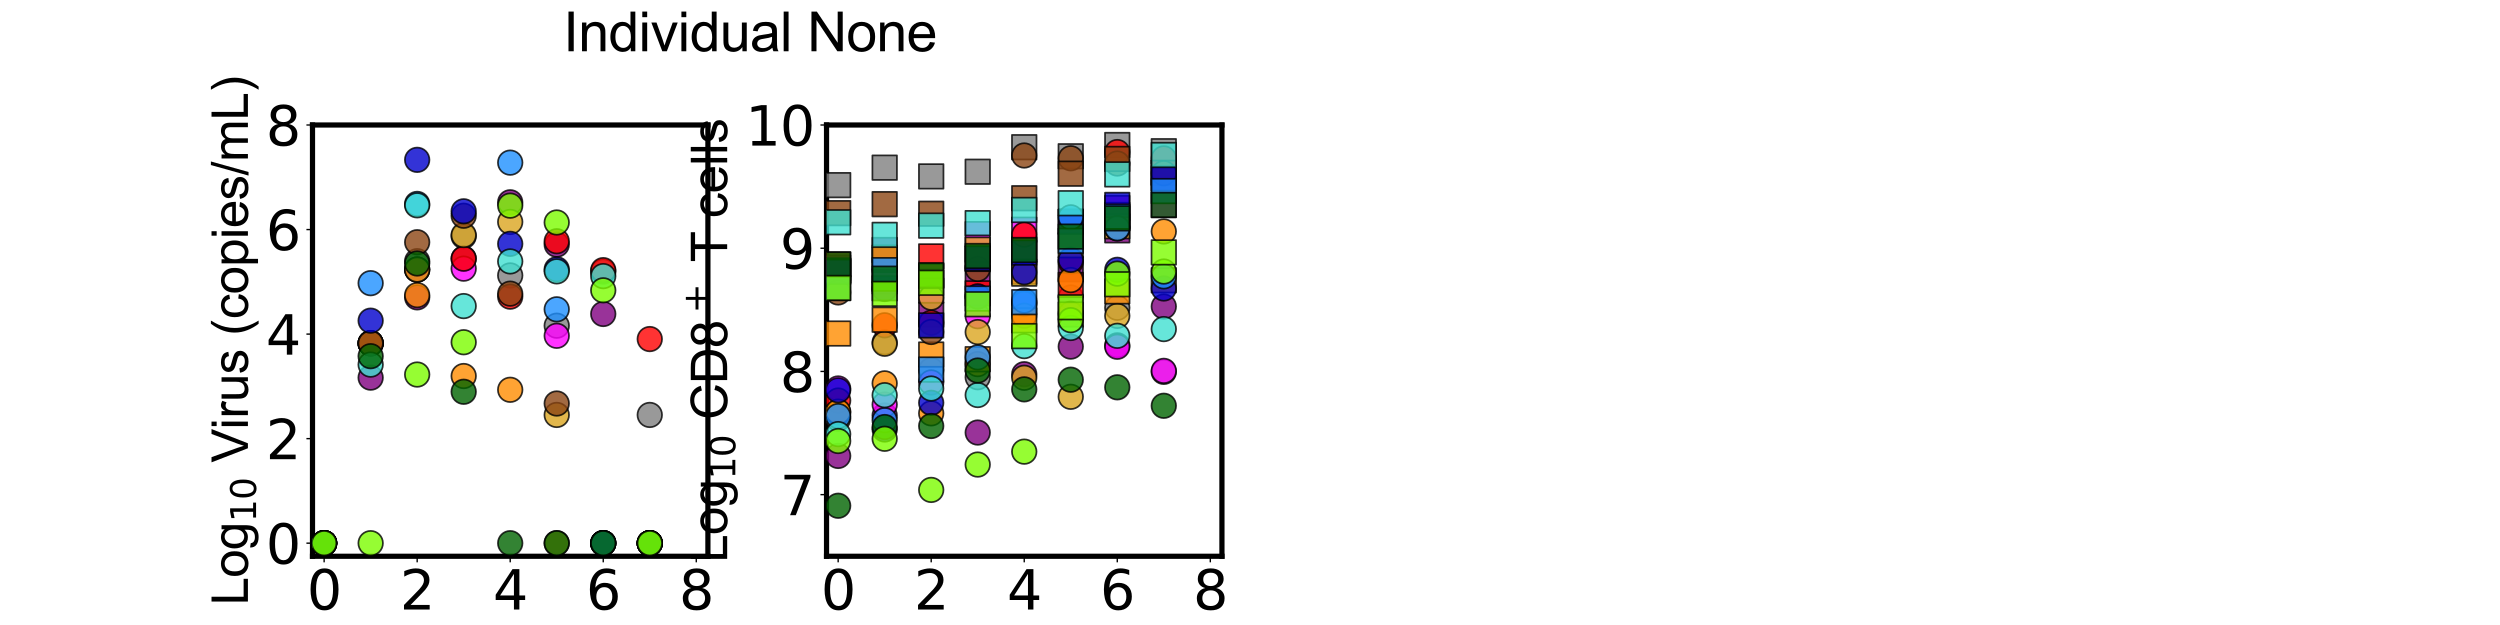 <?xml version="1.0" encoding="utf-8" standalone="no"?>
<!DOCTYPE svg PUBLIC "-//W3C//DTD SVG 1.1//EN"
  "http://www.w3.org/Graphics/SVG/1.1/DTD/svg11.dtd">
<svg xmlns:xlink="http://www.w3.org/1999/xlink" width="1440pt" height="360pt" viewBox="0 0 1440 360" xmlns="http://www.w3.org/2000/svg" version="1.1">
 <defs>
  <style type="text/css">*{stroke-linejoin: round; stroke-linecap: butt}</style>
 </defs>
 <g id="figure_1">
  <g id="patch_1">
   <path d="M 0 360 
L 1440 360 
L 1440 0 
L 0 0 
L 0 360 
z
" style="fill: none"/>
  </g>
  <g id="axes_1">
   <g id="patch_2">
    <path d="M 180 320.4 
L 407.755 320.4 
L 407.755 72 
L 180 72 
L 180 320.4 
z
" style="fill: none"/>
   </g>
   <g id="matplotlib.axis_1">
    <g id="xtick_1">
     <g id="line2d_1">
      <defs>
       <path id="m1136237e3f" d="M 0 0 
L 0 3.5 
" style="stroke: #000000; stroke-width: 0.8"/>
      </defs>
      <g>
       <use xlink:href="#m1136237e3f" x="186.699" y="320.4" style="stroke: #000000; stroke-width: 0.8"/>
      </g>
     </g>
     <g id="text_1">
      <!-- 0 -->
      <g transform="translate(176.773 351.107) scale(0.312 -0.312)">
       <defs>
        <path id="DejaVuSans-30" d="M 2034 4250 
Q 1547 4250 1301 3770 
Q 1056 3291 1056 2328 
Q 1056 1369 1301 889 
Q 1547 409 2034 409 
Q 2525 409 2770 889 
Q 3016 1369 3016 2328 
Q 3016 3291 2770 3770 
Q 2525 4250 2034 4250 
z
M 2034 4750 
Q 2819 4750 3233 4129 
Q 3647 3509 3647 2328 
Q 3647 1150 3233 529 
Q 2819 -91 2034 -91 
Q 1250 -91 836 529 
Q 422 1150 422 2328 
Q 422 3509 836 4129 
Q 1250 4750 2034 4750 
z
" transform="scale(0.016)"/>
       </defs>
       <use xlink:href="#DejaVuSans-30"/>
      </g>
     </g>
    </g>
    <g id="xtick_2">
     <g id="line2d_2">
      <g>
       <use xlink:href="#m1136237e3f" x="240.288" y="320.4" style="stroke: #000000; stroke-width: 0.8"/>
      </g>
     </g>
     <g id="text_2">
      <!-- 2 -->
      <g transform="translate(230.363 351.107) scale(0.312 -0.312)">
       <defs>
        <path id="DejaVuSans-32" d="M 1228 531 
L 3431 531 
L 3431 0 
L 469 0 
L 469 531 
Q 828 903 1448 1529 
Q 2069 2156 2228 2338 
Q 2531 2678 2651 2914 
Q 2772 3150 2772 3378 
Q 2772 3750 2511 3984 
Q 2250 4219 1831 4219 
Q 1534 4219 1204 4116 
Q 875 4013 500 3803 
L 500 4441 
Q 881 4594 1212 4672 
Q 1544 4750 1819 4750 
Q 2544 4750 2975 4387 
Q 3406 4025 3406 3419 
Q 3406 3131 3298 2873 
Q 3191 2616 2906 2266 
Q 2828 2175 2409 1742 
Q 1991 1309 1228 531 
z
" transform="scale(0.016)"/>
       </defs>
       <use xlink:href="#DejaVuSans-32"/>
      </g>
     </g>
    </g>
    <g id="xtick_3">
     <g id="line2d_3">
      <g>
       <use xlink:href="#m1136237e3f" x="293.878" y="320.4" style="stroke: #000000; stroke-width: 0.8"/>
      </g>
     </g>
     <g id="text_3">
      <!-- 4 -->
      <g transform="translate(283.952 351.107) scale(0.312 -0.312)">
       <defs>
        <path id="DejaVuSans-34" d="M 2419 4116 
L 825 1625 
L 2419 1625 
L 2419 4116 
z
M 2253 4666 
L 3047 4666 
L 3047 1625 
L 3713 1625 
L 3713 1100 
L 3047 1100 
L 3047 0 
L 2419 0 
L 2419 1100 
L 313 1100 
L 313 1709 
L 2253 4666 
z
" transform="scale(0.016)"/>
       </defs>
       <use xlink:href="#DejaVuSans-34"/>
      </g>
     </g>
    </g>
    <g id="xtick_4">
     <g id="line2d_4">
      <g>
       <use xlink:href="#m1136237e3f" x="347.467" y="320.4" style="stroke: #000000; stroke-width: 0.8"/>
      </g>
     </g>
     <g id="text_4">
      <!-- 6 -->
      <g transform="translate(337.541 351.107) scale(0.312 -0.312)">
       <defs>
        <path id="DejaVuSans-36" d="M 2113 2584 
Q 1688 2584 1439 2293 
Q 1191 2003 1191 1497 
Q 1191 994 1439 701 
Q 1688 409 2113 409 
Q 2538 409 2786 701 
Q 3034 994 3034 1497 
Q 3034 2003 2786 2293 
Q 2538 2584 2113 2584 
z
M 3366 4563 
L 3366 3988 
Q 3128 4100 2886 4159 
Q 2644 4219 2406 4219 
Q 1781 4219 1451 3797 
Q 1122 3375 1075 2522 
Q 1259 2794 1537 2939 
Q 1816 3084 2150 3084 
Q 2853 3084 3261 2657 
Q 3669 2231 3669 1497 
Q 3669 778 3244 343 
Q 2819 -91 2113 -91 
Q 1303 -91 875 529 
Q 447 1150 447 2328 
Q 447 3434 972 4092 
Q 1497 4750 2381 4750 
Q 2619 4750 2861 4703 
Q 3103 4656 3366 4563 
z
" transform="scale(0.016)"/>
       </defs>
       <use xlink:href="#DejaVuSans-36"/>
      </g>
     </g>
    </g>
    <g id="xtick_5">
     <g id="line2d_5">
      <g>
       <use xlink:href="#m1136237e3f" x="401.056" y="320.4" style="stroke: #000000; stroke-width: 0.8"/>
      </g>
     </g>
     <g id="text_5">
      <!-- 8 -->
      <g transform="translate(391.131 351.107) scale(0.312 -0.312)">
       <defs>
        <path id="DejaVuSans-38" d="M 2034 2216 
Q 1584 2216 1326 1975 
Q 1069 1734 1069 1313 
Q 1069 891 1326 650 
Q 1584 409 2034 409 
Q 2484 409 2743 651 
Q 3003 894 3003 1313 
Q 3003 1734 2745 1975 
Q 2488 2216 2034 2216 
z
M 1403 2484 
Q 997 2584 770 2862 
Q 544 3141 544 3541 
Q 544 4100 942 4425 
Q 1341 4750 2034 4750 
Q 2731 4750 3128 4425 
Q 3525 4100 3525 3541 
Q 3525 3141 3298 2862 
Q 3072 2584 2669 2484 
Q 3125 2378 3379 2068 
Q 3634 1759 3634 1313 
Q 3634 634 3220 271 
Q 2806 -91 2034 -91 
Q 1263 -91 848 271 
Q 434 634 434 1313 
Q 434 1759 690 2068 
Q 947 2378 1403 2484 
z
M 1172 3481 
Q 1172 3119 1398 2916 
Q 1625 2713 2034 2713 
Q 2441 2713 2670 2916 
Q 2900 3119 2900 3481 
Q 2900 3844 2670 4047 
Q 2441 4250 2034 4250 
Q 1625 4250 1398 4047 
Q 1172 3844 1172 3481 
z
" transform="scale(0.016)"/>
       </defs>
       <use xlink:href="#DejaVuSans-38"/>
      </g>
     </g>
    </g>
    <g id="text_6">
     <!-- Time (d) -->
     <g transform="translate(241.191 382.416) scale(0.286 -0.286)">
      <defs>
       <path id="ArialMT-54" d="M 1659 0 
L 1659 4041 
L 150 4041 
L 150 4581 
L 3781 4581 
L 3781 4041 
L 2266 4041 
L 2266 0 
L 1659 0 
z
" transform="scale(0.016)"/>
       <path id="ArialMT-69" d="M 425 3934 
L 425 4581 
L 988 4581 
L 988 3934 
L 425 3934 
z
M 425 0 
L 425 3319 
L 988 3319 
L 988 0 
L 425 0 
z
" transform="scale(0.016)"/>
       <path id="ArialMT-6d" d="M 422 0 
L 422 3319 
L 925 3319 
L 925 2853 
Q 1081 3097 1340 3245 
Q 1600 3394 1931 3394 
Q 2300 3394 2536 3241 
Q 2772 3088 2869 2813 
Q 3263 3394 3894 3394 
Q 4388 3394 4653 3120 
Q 4919 2847 4919 2278 
L 4919 0 
L 4359 0 
L 4359 2091 
Q 4359 2428 4304 2576 
Q 4250 2725 4106 2815 
Q 3963 2906 3769 2906 
Q 3419 2906 3187 2673 
Q 2956 2441 2956 1928 
L 2956 0 
L 2394 0 
L 2394 2156 
Q 2394 2531 2256 2718 
Q 2119 2906 1806 2906 
Q 1569 2906 1367 2781 
Q 1166 2656 1075 2415 
Q 984 2175 984 1722 
L 984 0 
L 422 0 
z
" transform="scale(0.016)"/>
       <path id="ArialMT-65" d="M 2694 1069 
L 3275 997 
Q 3138 488 2766 206 
Q 2394 -75 1816 -75 
Q 1088 -75 661 373 
Q 234 822 234 1631 
Q 234 2469 665 2931 
Q 1097 3394 1784 3394 
Q 2450 3394 2872 2941 
Q 3294 2488 3294 1666 
Q 3294 1616 3291 1516 
L 816 1516 
Q 847 969 1125 678 
Q 1403 388 1819 388 
Q 2128 388 2347 550 
Q 2566 713 2694 1069 
z
M 847 1978 
L 2700 1978 
Q 2663 2397 2488 2606 
Q 2219 2931 1791 2931 
Q 1403 2931 1139 2672 
Q 875 2413 847 1978 
z
" transform="scale(0.016)"/>
       <path id="ArialMT-20" transform="scale(0.016)"/>
       <path id="ArialMT-28" d="M 1497 -1347 
Q 1031 -759 709 28 
Q 388 816 388 1659 
Q 388 2403 628 3084 
Q 909 3875 1497 4659 
L 1900 4659 
Q 1522 4009 1400 3731 
Q 1209 3300 1100 2831 
Q 966 2247 966 1656 
Q 966 153 1900 -1347 
L 1497 -1347 
z
" transform="scale(0.016)"/>
       <path id="ArialMT-64" d="M 2575 0 
L 2575 419 
Q 2259 -75 1647 -75 
Q 1250 -75 917 144 
Q 584 363 401 755 
Q 219 1147 219 1656 
Q 219 2153 384 2558 
Q 550 2963 881 3178 
Q 1213 3394 1622 3394 
Q 1922 3394 2156 3267 
Q 2391 3141 2538 2938 
L 2538 4581 
L 3097 4581 
L 3097 0 
L 2575 0 
z
M 797 1656 
Q 797 1019 1065 703 
Q 1334 388 1700 388 
Q 2069 388 2326 689 
Q 2584 991 2584 1609 
Q 2584 2291 2321 2609 
Q 2059 2928 1675 2928 
Q 1300 2928 1048 2622 
Q 797 2316 797 1656 
z
" transform="scale(0.016)"/>
       <path id="ArialMT-29" d="M 791 -1347 
L 388 -1347 
Q 1322 153 1322 1656 
Q 1322 2244 1188 2822 
Q 1081 3291 891 3722 
Q 769 4003 388 4659 
L 791 4659 
Q 1378 3875 1659 3084 
Q 1900 2403 1900 1659 
Q 1900 816 1576 28 
Q 1253 -759 791 -1347 
z
" transform="scale(0.016)"/>
      </defs>
      <use xlink:href="#ArialMT-54"/>
      <use xlink:href="#ArialMT-69" transform="translate(57.334 0)"/>
      <use xlink:href="#ArialMT-6d" transform="translate(79.551 0)"/>
      <use xlink:href="#ArialMT-65" transform="translate(162.852 0)"/>
      <use xlink:href="#ArialMT-20" transform="translate(218.467 0)"/>
      <use xlink:href="#ArialMT-28" transform="translate(246.25 0)"/>
      <use xlink:href="#ArialMT-64" transform="translate(279.551 0)"/>
      <use xlink:href="#ArialMT-29" transform="translate(335.166 0)"/>
     </g>
    </g>
   </g>
   <g id="matplotlib.axis_2">
    <g id="ytick_1">
     <g id="line2d_6">
      <defs>
       <path id="m1aa034c98c" d="M 0 0 
L -3.5 0 
" style="stroke: #000000; stroke-width: 0.8"/>
      </defs>
      <g>
       <use xlink:href="#m1aa034c98c" x="180" y="312.873" style="stroke: #000000; stroke-width: 0.8"/>
      </g>
     </g>
     <g id="text_7">
      <!-- 0 -->
      <g transform="translate(153.149 324.726) scale(0.312 -0.312)">
       <use xlink:href="#DejaVuSans-30"/>
      </g>
     </g>
    </g>
    <g id="ytick_2">
     <g id="line2d_7">
      <g>
       <use xlink:href="#m1aa034c98c" x="180" y="252.655" style="stroke: #000000; stroke-width: 0.8"/>
      </g>
     </g>
     <g id="text_8">
      <!-- 2 -->
      <g transform="translate(153.149 264.508) scale(0.312 -0.312)">
       <use xlink:href="#DejaVuSans-32"/>
      </g>
     </g>
    </g>
    <g id="ytick_3">
     <g id="line2d_8">
      <g>
       <use xlink:href="#m1aa034c98c" x="180" y="192.436" style="stroke: #000000; stroke-width: 0.8"/>
      </g>
     </g>
     <g id="text_9">
      <!-- 4 -->
      <g transform="translate(153.149 204.29) scale(0.312 -0.312)">
       <use xlink:href="#DejaVuSans-34"/>
      </g>
     </g>
    </g>
    <g id="ytick_4">
     <g id="line2d_9">
      <g>
       <use xlink:href="#m1aa034c98c" x="180" y="132.218" style="stroke: #000000; stroke-width: 0.8"/>
      </g>
     </g>
     <g id="text_10">
      <!-- 6 -->
      <g transform="translate(153.149 144.072) scale(0.312 -0.312)">
       <use xlink:href="#DejaVuSans-36"/>
      </g>
     </g>
    </g>
    <g id="ytick_5">
     <g id="line2d_10">
      <g>
       <use xlink:href="#m1aa034c98c" x="180" y="72" style="stroke: #000000; stroke-width: 0.8"/>
      </g>
     </g>
     <g id="text_11">
      <!-- 8 -->
      <g transform="translate(153.149 83.854) scale(0.312 -0.312)">
       <use xlink:href="#DejaVuSans-38"/>
      </g>
     </g>
    </g>
    <g id="text_12">
     <!-- Log$_{10}$ Virus (copies/mL) -->
     <g transform="translate(142.857 348.638) rotate(-90) scale(0.286 -0.286)">
      <defs>
       <path id="ArialMT-4c" d="M 469 0 
L 469 4581 
L 1075 4581 
L 1075 541 
L 3331 541 
L 3331 0 
L 469 0 
z
" transform="scale(0.016)"/>
       <path id="ArialMT-6f" d="M 213 1659 
Q 213 2581 725 3025 
Q 1153 3394 1769 3394 
Q 2453 3394 2887 2945 
Q 3322 2497 3322 1706 
Q 3322 1066 3130 698 
Q 2938 331 2570 128 
Q 2203 -75 1769 -75 
Q 1072 -75 642 372 
Q 213 819 213 1659 
z
M 791 1659 
Q 791 1022 1069 705 
Q 1347 388 1769 388 
Q 2188 388 2466 706 
Q 2744 1025 2744 1678 
Q 2744 2294 2464 2611 
Q 2184 2928 1769 2928 
Q 1347 2928 1069 2612 
Q 791 2297 791 1659 
z
" transform="scale(0.016)"/>
       <path id="ArialMT-67" d="M 319 -275 
L 866 -356 
Q 900 -609 1056 -725 
Q 1266 -881 1628 -881 
Q 2019 -881 2231 -725 
Q 2444 -569 2519 -288 
Q 2563 -116 2559 434 
Q 2191 0 1641 0 
Q 956 0 581 494 
Q 206 988 206 1678 
Q 206 2153 378 2554 
Q 550 2956 876 3175 
Q 1203 3394 1644 3394 
Q 2231 3394 2613 2919 
L 2613 3319 
L 3131 3319 
L 3131 450 
Q 3131 -325 2973 -648 
Q 2816 -972 2473 -1159 
Q 2131 -1347 1631 -1347 
Q 1038 -1347 672 -1080 
Q 306 -813 319 -275 
z
M 784 1719 
Q 784 1066 1043 766 
Q 1303 466 1694 466 
Q 2081 466 2343 764 
Q 2606 1063 2606 1700 
Q 2606 2309 2336 2618 
Q 2066 2928 1684 2928 
Q 1309 2928 1046 2623 
Q 784 2319 784 1719 
z
" transform="scale(0.016)"/>
       <path id="DejaVuSans-31" d="M 794 531 
L 1825 531 
L 1825 4091 
L 703 3866 
L 703 4441 
L 1819 4666 
L 2450 4666 
L 2450 531 
L 3481 531 
L 3481 0 
L 794 0 
L 794 531 
z
" transform="scale(0.016)"/>
       <path id="ArialMT-56" d="M 1803 0 
L 28 4581 
L 684 4581 
L 1875 1253 
Q 2019 853 2116 503 
Q 2222 878 2363 1253 
L 3600 4581 
L 4219 4581 
L 2425 0 
L 1803 0 
z
" transform="scale(0.016)"/>
       <path id="ArialMT-72" d="M 416 0 
L 416 3319 
L 922 3319 
L 922 2816 
Q 1116 3169 1280 3281 
Q 1444 3394 1641 3394 
Q 1925 3394 2219 3213 
L 2025 2691 
Q 1819 2813 1613 2813 
Q 1428 2813 1281 2702 
Q 1134 2591 1072 2394 
Q 978 2094 978 1738 
L 978 0 
L 416 0 
z
" transform="scale(0.016)"/>
       <path id="ArialMT-75" d="M 2597 0 
L 2597 488 
Q 2209 -75 1544 -75 
Q 1250 -75 995 37 
Q 741 150 617 320 
Q 494 491 444 738 
Q 409 903 409 1263 
L 409 3319 
L 972 3319 
L 972 1478 
Q 972 1038 1006 884 
Q 1059 663 1231 536 
Q 1403 409 1656 409 
Q 1909 409 2131 539 
Q 2353 669 2445 892 
Q 2538 1116 2538 1541 
L 2538 3319 
L 3100 3319 
L 3100 0 
L 2597 0 
z
" transform="scale(0.016)"/>
       <path id="ArialMT-73" d="M 197 991 
L 753 1078 
Q 800 744 1014 566 
Q 1228 388 1613 388 
Q 2000 388 2187 545 
Q 2375 703 2375 916 
Q 2375 1106 2209 1216 
Q 2094 1291 1634 1406 
Q 1016 1563 777 1677 
Q 538 1791 414 1992 
Q 291 2194 291 2438 
Q 291 2659 392 2848 
Q 494 3038 669 3163 
Q 800 3259 1026 3326 
Q 1253 3394 1513 3394 
Q 1903 3394 2198 3281 
Q 2494 3169 2634 2976 
Q 2775 2784 2828 2463 
L 2278 2388 
Q 2241 2644 2061 2787 
Q 1881 2931 1553 2931 
Q 1166 2931 1000 2803 
Q 834 2675 834 2503 
Q 834 2394 903 2306 
Q 972 2216 1119 2156 
Q 1203 2125 1616 2013 
Q 2213 1853 2448 1751 
Q 2684 1650 2818 1456 
Q 2953 1263 2953 975 
Q 2953 694 2789 445 
Q 2625 197 2315 61 
Q 2006 -75 1616 -75 
Q 969 -75 630 194 
Q 291 463 197 991 
z
" transform="scale(0.016)"/>
       <path id="ArialMT-63" d="M 2588 1216 
L 3141 1144 
Q 3050 572 2676 248 
Q 2303 -75 1759 -75 
Q 1078 -75 664 370 
Q 250 816 250 1647 
Q 250 2184 428 2587 
Q 606 2991 970 3192 
Q 1334 3394 1763 3394 
Q 2303 3394 2647 3120 
Q 2991 2847 3088 2344 
L 2541 2259 
Q 2463 2594 2264 2762 
Q 2066 2931 1784 2931 
Q 1359 2931 1093 2626 
Q 828 2322 828 1663 
Q 828 994 1084 691 
Q 1341 388 1753 388 
Q 2084 388 2306 591 
Q 2528 794 2588 1216 
z
" transform="scale(0.016)"/>
       <path id="ArialMT-70" d="M 422 -1272 
L 422 3319 
L 934 3319 
L 934 2888 
Q 1116 3141 1344 3267 
Q 1572 3394 1897 3394 
Q 2322 3394 2647 3175 
Q 2972 2956 3137 2557 
Q 3303 2159 3303 1684 
Q 3303 1175 3120 767 
Q 2938 359 2589 142 
Q 2241 -75 1856 -75 
Q 1575 -75 1351 44 
Q 1128 163 984 344 
L 984 -1272 
L 422 -1272 
z
M 931 1641 
Q 931 1000 1190 694 
Q 1450 388 1819 388 
Q 2194 388 2461 705 
Q 2728 1022 2728 1688 
Q 2728 2322 2467 2637 
Q 2206 2953 1844 2953 
Q 1484 2953 1207 2617 
Q 931 2281 931 1641 
z
" transform="scale(0.016)"/>
       <path id="ArialMT-2f" d="M 0 -78 
L 1328 4659 
L 1778 4659 
L 453 -78 
L 0 -78 
z
" transform="scale(0.016)"/>
      </defs>
      <use xlink:href="#ArialMT-4c" transform="translate(0 0.203)"/>
      <use xlink:href="#ArialMT-6f" transform="translate(55.615 0.203)"/>
      <use xlink:href="#ArialMT-67" transform="translate(111.23 0.203)"/>
      <use xlink:href="#DejaVuSans-31" transform="translate(167.803 -16.203) scale(0.7)"/>
      <use xlink:href="#DejaVuSans-30" transform="translate(212.339 -16.203) scale(0.7)"/>
      <use xlink:href="#ArialMT-20" transform="translate(259.609 0.203)"/>
      <use xlink:href="#ArialMT-56" transform="translate(287.393 0.203)"/>
      <use xlink:href="#ArialMT-69" transform="translate(354.092 0.203)"/>
      <use xlink:href="#ArialMT-72" transform="translate(376.309 0.203)"/>
      <use xlink:href="#ArialMT-75" transform="translate(409.609 0.203)"/>
      <use xlink:href="#ArialMT-73" transform="translate(465.225 0.203)"/>
      <use xlink:href="#ArialMT-20" transform="translate(515.225 0.203)"/>
      <use xlink:href="#ArialMT-28" transform="translate(543.008 0.203)"/>
      <use xlink:href="#ArialMT-63" transform="translate(576.309 0.203)"/>
      <use xlink:href="#ArialMT-6f" transform="translate(626.309 0.203)"/>
      <use xlink:href="#ArialMT-70" transform="translate(681.924 0.203)"/>
      <use xlink:href="#ArialMT-69" transform="translate(737.539 0.203)"/>
      <use xlink:href="#ArialMT-65" transform="translate(759.756 0.203)"/>
      <use xlink:href="#ArialMT-73" transform="translate(815.371 0.203)"/>
      <use xlink:href="#ArialMT-2f" transform="translate(865.371 0.203)"/>
      <use xlink:href="#ArialMT-6d" transform="translate(893.154 0.203)"/>
      <use xlink:href="#ArialMT-4c" transform="translate(976.455 0.203)"/>
      <use xlink:href="#ArialMT-29" transform="translate(1032.07 0.203)"/>
     </g>
    </g>
   </g>
   <g id="patch_3">
    <path d="M 180 320.4 
L 180 72 
" style="fill: none; stroke: #000000; stroke-width: 3; stroke-linejoin: miter; stroke-linecap: square"/>
   </g>
   <g id="patch_4">
    <path d="M 407.755 320.4 
L 407.755 72 
" style="fill: none; stroke: #000000; stroke-width: 3; stroke-linejoin: miter; stroke-linecap: square"/>
   </g>
   <g id="patch_5">
    <path d="M 180 320.4 
L 407.755 320.4 
" style="fill: none; stroke: #000000; stroke-width: 3; stroke-linejoin: miter; stroke-linecap: square"/>
   </g>
   <g id="patch_6">
    <path d="M 180 72 
L 407.755 72 
" style="fill: none; stroke: #000000; stroke-width: 3; stroke-linejoin: miter; stroke-linecap: square"/>
   </g>
   <g id="PathCollection_1">
    <defs>
     <path id="m31f306a240" d="M 0 7.071 
C 1.875 7.071 3.674 6.326 5 5 
C 6.326 3.674 7.071 1.875 7.071 0 
C 7.071 -1.875 6.326 -3.674 5 -5 
C 3.674 -6.326 1.875 -7.071 0 -7.071 
C -1.875 -7.071 -3.674 -6.326 -5 -5 
C -6.326 -3.674 -7.071 -1.875 -7.071 0 
C -7.071 1.875 -6.326 3.674 -5 5 
C -3.674 6.326 -1.875 7.071 0 7.071 
z
" style="stroke: #000000; stroke-opacity: 0.8"/>
    </defs>
    <g clip-path="url(#pa1a63696f9)">
     <use xlink:href="#m31f306a240" x="186.699" y="312.873" style="fill: #808080; fill-opacity: 0.8; stroke: #000000; stroke-opacity: 0.8"/>
     <use xlink:href="#m31f306a240" x="213.493" y="197.738" style="fill: #808080; fill-opacity: 0.8; stroke: #000000; stroke-opacity: 0.8"/>
     <use xlink:href="#m31f306a240" x="240.288" y="150.439" style="fill: #808080; fill-opacity: 0.8; stroke: #000000; stroke-opacity: 0.8"/>
     <use xlink:href="#m31f306a240" x="267.083" y="136.091" style="fill: #808080; fill-opacity: 0.8; stroke: #000000; stroke-opacity: 0.8"/>
     <use xlink:href="#m31f306a240" x="293.878" y="158.645" style="fill: #808080; fill-opacity: 0.8; stroke: #000000; stroke-opacity: 0.8"/>
     <use xlink:href="#m31f306a240" x="320.672" y="187.602" style="fill: #808080; fill-opacity: 0.8; stroke: #000000; stroke-opacity: 0.8"/>
     <use xlink:href="#m31f306a240" x="347.467" y="156.402" style="fill: #808080; fill-opacity: 0.8; stroke: #000000; stroke-opacity: 0.8"/>
     <use xlink:href="#m31f306a240" x="374.262" y="239.006" style="fill: #808080; fill-opacity: 0.8; stroke: #000000; stroke-opacity: 0.8"/>
    </g>
   </g>
   <g id="PathCollection_2">
    <defs>
     <path id="m1169e39dc3" d="M 0 7.071 
C 1.875 7.071 3.674 6.326 5 5 
C 6.326 3.674 7.071 1.875 7.071 0 
C 7.071 -1.875 6.326 -3.674 5 -5 
C 3.674 -6.326 1.875 -7.071 0 -7.071 
C -1.875 -7.071 -3.674 -6.326 -5 -5 
C -6.326 -3.674 -7.071 -1.875 -7.071 0 
C -7.071 1.875 -6.326 3.674 -5 5 
C -3.674 6.326 -1.875 7.071 0 7.071 
z
" style="stroke: #000000; stroke-opacity: 0.8"/>
    </defs>
    <g clip-path="url(#pa1a63696f9)">
     <use xlink:href="#m1169e39dc3" x="186.699" y="312.873" style="fill: #800080; fill-opacity: 0.8; stroke: #000000; stroke-opacity: 0.8"/>
     <use xlink:href="#m1169e39dc3" x="213.493" y="217.525" style="fill: #800080; fill-opacity: 0.8; stroke: #000000; stroke-opacity: 0.8"/>
     <use xlink:href="#m1169e39dc3" x="240.288" y="171.274" style="fill: #800080; fill-opacity: 0.8; stroke: #000000; stroke-opacity: 0.8"/>
     <use xlink:href="#m1169e39dc3" x="267.083" y="148.94" style="fill: #800080; fill-opacity: 0.8; stroke: #000000; stroke-opacity: 0.8"/>
     <use xlink:href="#m1169e39dc3" x="293.878" y="116.51" style="fill: #800080; fill-opacity: 0.8; stroke: #000000; stroke-opacity: 0.8"/>
     <use xlink:href="#m1169e39dc3" x="320.672" y="140.898" style="fill: #800080; fill-opacity: 0.8; stroke: #000000; stroke-opacity: 0.8"/>
     <use xlink:href="#m1169e39dc3" x="347.467" y="180.848" style="fill: #800080; fill-opacity: 0.8; stroke: #000000; stroke-opacity: 0.8"/>
     <use xlink:href="#m1169e39dc3" x="374.262" y="312.873" style="fill: #800080; fill-opacity: 0.8; stroke: #000000; stroke-opacity: 0.8"/>
    </g>
   </g>
   <g id="PathCollection_3">
    <defs>
     <path id="m39aec6dde2" d="M 0 7.071 
C 1.875 7.071 3.674 6.326 5 5 
C 6.326 3.674 7.071 1.875 7.071 0 
C 7.071 -1.875 6.326 -3.674 5 -5 
C 3.674 -6.326 1.875 -7.071 0 -7.071 
C -1.875 -7.071 -3.674 -6.326 -5 -5 
C -6.326 -3.674 -7.071 -1.875 -7.071 0 
C -7.071 1.875 -6.326 3.674 -5 5 
C -3.674 6.326 -1.875 7.071 0 7.071 
z
" style="stroke: #000000; stroke-opacity: 0.8"/>
    </defs>
    <g clip-path="url(#pa1a63696f9)">
     <use xlink:href="#m39aec6dde2" x="186.699" y="312.873" style="fill: #ff00ff; fill-opacity: 0.8; stroke: #000000; stroke-opacity: 0.8"/>
     <use xlink:href="#m39aec6dde2" x="213.493" y="197.738" style="fill: #ff00ff; fill-opacity: 0.8; stroke: #000000; stroke-opacity: 0.8"/>
     <use xlink:href="#m39aec6dde2" x="240.288" y="155.296" style="fill: #ff00ff; fill-opacity: 0.8; stroke: #000000; stroke-opacity: 0.8"/>
     <use xlink:href="#m39aec6dde2" x="267.083" y="154.745" style="fill: #ff00ff; fill-opacity: 0.8; stroke: #000000; stroke-opacity: 0.8"/>
     <use xlink:href="#m39aec6dde2" x="320.672" y="193.416" style="fill: #ff00ff; fill-opacity: 0.8; stroke: #000000; stroke-opacity: 0.8"/>
     <use xlink:href="#m39aec6dde2" x="347.467" y="312.873" style="fill: #ff00ff; fill-opacity: 0.8; stroke: #000000; stroke-opacity: 0.8"/>
     <use xlink:href="#m39aec6dde2" x="374.262" y="312.873" style="fill: #ff00ff; fill-opacity: 0.8; stroke: #000000; stroke-opacity: 0.8"/>
    </g>
   </g>
   <g id="PathCollection_4">
    <defs>
     <path id="mcc125b79fd" d="M 0 7.071 
C 1.875 7.071 3.674 6.326 5 5 
C 6.326 3.674 7.071 1.875 7.071 0 
C 7.071 -1.875 6.326 -3.674 5 -5 
C 3.674 -6.326 1.875 -7.071 0 -7.071 
C -1.875 -7.071 -3.674 -6.326 -5 -5 
C -6.326 -3.674 -7.071 -1.875 -7.071 0 
C -7.071 1.875 -6.326 3.674 -5 5 
C -3.674 6.326 -1.875 7.071 0 7.071 
z
" style="stroke: #000000; stroke-opacity: 0.8"/>
    </defs>
    <g clip-path="url(#pa1a63696f9)">
     <use xlink:href="#mcc125b79fd" x="186.699" y="312.873" style="fill: #ff0000; fill-opacity: 0.8; stroke: #000000; stroke-opacity: 0.8"/>
     <use xlink:href="#mcc125b79fd" x="213.493" y="197.738" style="fill: #ff0000; fill-opacity: 0.8; stroke: #000000; stroke-opacity: 0.8"/>
     <use xlink:href="#mcc125b79fd" x="240.288" y="155.296" style="fill: #ff0000; fill-opacity: 0.8; stroke: #000000; stroke-opacity: 0.8"/>
     <use xlink:href="#mcc125b79fd" x="267.083" y="149.008" style="fill: #ff0000; fill-opacity: 0.8; stroke: #000000; stroke-opacity: 0.8"/>
     <use xlink:href="#mcc125b79fd" x="293.878" y="170.876" style="fill: #ff0000; fill-opacity: 0.8; stroke: #000000; stroke-opacity: 0.8"/>
     <use xlink:href="#mcc125b79fd" x="320.672" y="138.953" style="fill: #ff0000; fill-opacity: 0.8; stroke: #000000; stroke-opacity: 0.8"/>
     <use xlink:href="#mcc125b79fd" x="347.467" y="155.599" style="fill: #ff0000; fill-opacity: 0.8; stroke: #000000; stroke-opacity: 0.8"/>
     <use xlink:href="#mcc125b79fd" x="374.262" y="195.297" style="fill: #ff0000; fill-opacity: 0.8; stroke: #000000; stroke-opacity: 0.8"/>
    </g>
   </g>
   <g id="PathCollection_5">
    <defs>
     <path id="m01950e9859" d="M 0 7.071 
C 1.875 7.071 3.674 6.326 5 5 
C 6.326 3.674 7.071 1.875 7.071 0 
C 7.071 -1.875 6.326 -3.674 5 -5 
C 3.674 -6.326 1.875 -7.071 0 -7.071 
C -1.875 -7.071 -3.674 -6.326 -5 -5 
C -6.326 -3.674 -7.071 -1.875 -7.071 0 
C -7.071 1.875 -6.326 3.674 -5 5 
C -3.674 6.326 -1.875 7.071 0 7.071 
z
" style="stroke: #000000; stroke-opacity: 0.8"/>
    </defs>
    <g clip-path="url(#pa1a63696f9)">
     <use xlink:href="#m01950e9859" x="186.699" y="312.873" style="fill: #daa520; fill-opacity: 0.8; stroke: #000000; stroke-opacity: 0.8"/>
     <use xlink:href="#m01950e9859" x="213.493" y="197.738" style="fill: #daa520; fill-opacity: 0.8; stroke: #000000; stroke-opacity: 0.8"/>
     <use xlink:href="#m01950e9859" x="240.288" y="155.296" style="fill: #daa520; fill-opacity: 0.8; stroke: #000000; stroke-opacity: 0.8"/>
     <use xlink:href="#m01950e9859" x="267.083" y="135.361" style="fill: #daa520; fill-opacity: 0.8; stroke: #000000; stroke-opacity: 0.8"/>
     <use xlink:href="#m01950e9859" x="293.878" y="127.839" style="fill: #daa520; fill-opacity: 0.8; stroke: #000000; stroke-opacity: 0.8"/>
     <use xlink:href="#m01950e9859" x="320.672" y="239.006" style="fill: #daa520; fill-opacity: 0.8; stroke: #000000; stroke-opacity: 0.8"/>
     <use xlink:href="#m01950e9859" x="347.467" y="312.873" style="fill: #daa520; fill-opacity: 0.8; stroke: #000000; stroke-opacity: 0.8"/>
     <use xlink:href="#m01950e9859" x="374.262" y="312.873" style="fill: #daa520; fill-opacity: 0.8; stroke: #000000; stroke-opacity: 0.8"/>
    </g>
   </g>
   <g id="PathCollection_6">
    <defs>
     <path id="md1abae89a1" d="M 0 7.071 
C 1.875 7.071 3.674 6.326 5 5 
C 6.326 3.674 7.071 1.875 7.071 0 
C 7.071 -1.875 6.326 -3.674 5 -5 
C 3.674 -6.326 1.875 -7.071 0 -7.071 
C -1.875 -7.071 -3.674 -6.326 -5 -5 
C -6.326 -3.674 -7.071 -1.875 -7.071 0 
C -7.071 1.875 -6.326 3.674 -5 5 
C -3.674 6.326 -1.875 7.071 0 7.071 
z
" style="stroke: #000000; stroke-opacity: 0.8"/>
    </defs>
    <g clip-path="url(#pa1a63696f9)">
     <use xlink:href="#md1abae89a1" x="186.699" y="312.873" style="fill: #ff8c00; fill-opacity: 0.8; stroke: #000000; stroke-opacity: 0.8"/>
     <use xlink:href="#md1abae89a1" x="213.493" y="197.738" style="fill: #ff8c00; fill-opacity: 0.8; stroke: #000000; stroke-opacity: 0.8"/>
     <use xlink:href="#md1abae89a1" x="240.288" y="169.99" style="fill: #ff8c00; fill-opacity: 0.8; stroke: #000000; stroke-opacity: 0.8"/>
     <use xlink:href="#md1abae89a1" x="267.083" y="216.589" style="fill: #ff8c00; fill-opacity: 0.8; stroke: #000000; stroke-opacity: 0.8"/>
     <use xlink:href="#md1abae89a1" x="293.878" y="224.518" style="fill: #ff8c00; fill-opacity: 0.8; stroke: #000000; stroke-opacity: 0.8"/>
     <use xlink:href="#md1abae89a1" x="320.672" y="312.873" style="fill: #ff8c00; fill-opacity: 0.8; stroke: #000000; stroke-opacity: 0.8"/>
     <use xlink:href="#md1abae89a1" x="347.467" y="312.873" style="fill: #ff8c00; fill-opacity: 0.8; stroke: #000000; stroke-opacity: 0.8"/>
     <use xlink:href="#md1abae89a1" x="374.262" y="312.873" style="fill: #ff8c00; fill-opacity: 0.8; stroke: #000000; stroke-opacity: 0.8"/>
    </g>
   </g>
   <g id="PathCollection_7">
    <defs>
     <path id="mf002922233" d="M 0 7.071 
C 1.875 7.071 3.674 6.326 5 5 
C 6.326 3.674 7.071 1.875 7.071 0 
C 7.071 -1.875 6.326 -3.674 5 -5 
C 3.674 -6.326 1.875 -7.071 0 -7.071 
C -1.875 -7.071 -3.674 -6.326 -5 -5 
C -6.326 -3.674 -7.071 -1.875 -7.071 0 
C -7.071 1.875 -6.326 3.674 -5 5 
C -3.674 6.326 -1.875 7.071 0 7.071 
z
" style="stroke: #000000; stroke-opacity: 0.8"/>
    </defs>
    <g clip-path="url(#pa1a63696f9)">
     <use xlink:href="#mf002922233" x="186.699" y="312.873" style="fill: #8b4513; fill-opacity: 0.8; stroke: #000000; stroke-opacity: 0.8"/>
     <use xlink:href="#mf002922233" x="213.493" y="197.738" style="fill: #8b4513; fill-opacity: 0.8; stroke: #000000; stroke-opacity: 0.8"/>
     <use xlink:href="#mf002922233" x="240.288" y="139.514" style="fill: #8b4513; fill-opacity: 0.8; stroke: #000000; stroke-opacity: 0.8"/>
     <use xlink:href="#mf002922233" x="267.083" y="124.268" style="fill: #8b4513; fill-opacity: 0.8; stroke: #000000; stroke-opacity: 0.8"/>
     <use xlink:href="#mf002922233" x="293.878" y="169.142" style="fill: #8b4513; fill-opacity: 0.8; stroke: #000000; stroke-opacity: 0.8"/>
     <use xlink:href="#mf002922233" x="320.672" y="232.418" style="fill: #8b4513; fill-opacity: 0.8; stroke: #000000; stroke-opacity: 0.8"/>
     <use xlink:href="#mf002922233" x="347.467" y="312.873" style="fill: #8b4513; fill-opacity: 0.8; stroke: #000000; stroke-opacity: 0.8"/>
     <use xlink:href="#mf002922233" x="374.262" y="312.873" style="fill: #8b4513; fill-opacity: 0.8; stroke: #000000; stroke-opacity: 0.8"/>
    </g>
   </g>
   <g id="PathCollection_8">
    <defs>
     <path id="mbaf66ff380" d="M 0 7.071 
C 1.875 7.071 3.674 6.326 5 5 
C 6.326 3.674 7.071 1.875 7.071 0 
C 7.071 -1.875 6.326 -3.674 5 -5 
C 3.674 -6.326 1.875 -7.071 0 -7.071 
C -1.875 -7.071 -3.674 -6.326 -5 -5 
C -6.326 -3.674 -7.071 -1.875 -7.071 0 
C -7.071 1.875 -6.326 3.674 -5 5 
C -3.674 6.326 -1.875 7.071 0 7.071 
z
" style="stroke: #000000; stroke-opacity: 0.8"/>
    </defs>
    <g clip-path="url(#pa1a63696f9)">
     <use xlink:href="#mbaf66ff380" x="186.699" y="312.873" style="fill: #0000cd; fill-opacity: 0.8; stroke: #000000; stroke-opacity: 0.8"/>
     <use xlink:href="#mbaf66ff380" x="213.493" y="184.711" style="fill: #0000cd; fill-opacity: 0.8; stroke: #000000; stroke-opacity: 0.8"/>
     <use xlink:href="#mbaf66ff380" x="240.288" y="92.073" style="fill: #0000cd; fill-opacity: 0.8; stroke: #000000; stroke-opacity: 0.8"/>
     <use xlink:href="#mbaf66ff380" x="267.083" y="121.71" style="fill: #0000cd; fill-opacity: 0.8; stroke: #000000; stroke-opacity: 0.8"/>
     <use xlink:href="#mbaf66ff380" x="293.878" y="140.461" style="fill: #0000cd; fill-opacity: 0.8; stroke: #000000; stroke-opacity: 0.8"/>
     <use xlink:href="#mbaf66ff380" x="320.672" y="155.108" style="fill: #0000cd; fill-opacity: 0.8; stroke: #000000; stroke-opacity: 0.8"/>
     <use xlink:href="#mbaf66ff380" x="347.467" y="312.873" style="fill: #0000cd; fill-opacity: 0.8; stroke: #000000; stroke-opacity: 0.8"/>
     <use xlink:href="#mbaf66ff380" x="374.262" y="312.873" style="fill: #0000cd; fill-opacity: 0.8; stroke: #000000; stroke-opacity: 0.8"/>
    </g>
   </g>
   <g id="PathCollection_9">
    <defs>
     <path id="mcefb7177a6" d="M 0 7.071 
C 1.875 7.071 3.674 6.326 5 5 
C 6.326 3.674 7.071 1.875 7.071 0 
C 7.071 -1.875 6.326 -3.674 5 -5 
C 3.674 -6.326 1.875 -7.071 0 -7.071 
C -1.875 -7.071 -3.674 -6.326 -5 -5 
C -6.326 -3.674 -7.071 -1.875 -7.071 0 
C -7.071 1.875 -6.326 3.674 -5 5 
C -3.674 6.326 -1.875 7.071 0 7.071 
z
" style="stroke: #000000; stroke-opacity: 0.8"/>
    </defs>
    <g clip-path="url(#pa1a63696f9)">
     <use xlink:href="#mcefb7177a6" x="186.699" y="312.873" style="fill: #1e90ff; fill-opacity: 0.8; stroke: #000000; stroke-opacity: 0.8"/>
     <use xlink:href="#mcefb7177a6" x="213.493" y="163.1" style="fill: #1e90ff; fill-opacity: 0.8; stroke: #000000; stroke-opacity: 0.8"/>
     <use xlink:href="#mcefb7177a6" x="240.288" y="117.464" style="fill: #1e90ff; fill-opacity: 0.8; stroke: #000000; stroke-opacity: 0.8"/>
     <use xlink:href="#mcefb7177a6" x="293.878" y="93.685" style="fill: #1e90ff; fill-opacity: 0.8; stroke: #000000; stroke-opacity: 0.8"/>
     <use xlink:href="#mcefb7177a6" x="320.672" y="178.171" style="fill: #1e90ff; fill-opacity: 0.8; stroke: #000000; stroke-opacity: 0.8"/>
     <use xlink:href="#mcefb7177a6" x="347.467" y="312.873" style="fill: #1e90ff; fill-opacity: 0.8; stroke: #000000; stroke-opacity: 0.8"/>
     <use xlink:href="#mcefb7177a6" x="374.262" y="312.873" style="fill: #1e90ff; fill-opacity: 0.8; stroke: #000000; stroke-opacity: 0.8"/>
    </g>
   </g>
   <g id="PathCollection_10">
    <defs>
     <path id="mc90624cfde" d="M 0 7.071 
C 1.875 7.071 3.674 6.326 5 5 
C 6.326 3.674 7.071 1.875 7.071 0 
C 7.071 -1.875 6.326 -3.674 5 -5 
C 3.674 -6.326 1.875 -7.071 0 -7.071 
C -1.875 -7.071 -3.674 -6.326 -5 -5 
C -6.326 -3.674 -7.071 -1.875 -7.071 0 
C -7.071 1.875 -6.326 3.674 -5 5 
C -3.674 6.326 -1.875 7.071 0 7.071 
z
" style="stroke: #000000; stroke-opacity: 0.8"/>
    </defs>
    <g clip-path="url(#pa1a63696f9)">
     <use xlink:href="#mc90624cfde" x="186.699" y="312.873" style="fill: #40e0d0; fill-opacity: 0.8; stroke: #000000; stroke-opacity: 0.8"/>
     <use xlink:href="#mc90624cfde" x="213.493" y="210.011" style="fill: #40e0d0; fill-opacity: 0.8; stroke: #000000; stroke-opacity: 0.8"/>
     <use xlink:href="#mc90624cfde" x="240.288" y="118.258" style="fill: #40e0d0; fill-opacity: 0.8; stroke: #000000; stroke-opacity: 0.8"/>
     <use xlink:href="#mc90624cfde" x="267.083" y="176.304" style="fill: #40e0d0; fill-opacity: 0.8; stroke: #000000; stroke-opacity: 0.8"/>
     <use xlink:href="#mc90624cfde" x="293.878" y="150.578" style="fill: #40e0d0; fill-opacity: 0.8; stroke: #000000; stroke-opacity: 0.8"/>
     <use xlink:href="#mc90624cfde" x="320.672" y="156.303" style="fill: #40e0d0; fill-opacity: 0.8; stroke: #000000; stroke-opacity: 0.8"/>
     <use xlink:href="#mc90624cfde" x="347.467" y="159.044" style="fill: #40e0d0; fill-opacity: 0.8; stroke: #000000; stroke-opacity: 0.8"/>
     <use xlink:href="#mc90624cfde" x="374.262" y="312.873" style="fill: #40e0d0; fill-opacity: 0.8; stroke: #000000; stroke-opacity: 0.8"/>
    </g>
   </g>
   <g id="PathCollection_11">
    <defs>
     <path id="ma3bc496334" d="M 0 7.071 
C 1.875 7.071 3.674 6.326 5 5 
C 6.326 3.674 7.071 1.875 7.071 0 
C 7.071 -1.875 6.326 -3.674 5 -5 
C 3.674 -6.326 1.875 -7.071 0 -7.071 
C -1.875 -7.071 -3.674 -6.326 -5 -5 
C -6.326 -3.674 -7.071 -1.875 -7.071 0 
C -7.071 1.875 -6.326 3.674 -5 5 
C -3.674 6.326 -1.875 7.071 0 7.071 
z
" style="stroke: #000000; stroke-opacity: 0.8"/>
    </defs>
    <g clip-path="url(#pa1a63696f9)">
     <use xlink:href="#ma3bc496334" x="186.699" y="312.873" style="fill: #006400; fill-opacity: 0.8; stroke: #000000; stroke-opacity: 0.8"/>
     <use xlink:href="#ma3bc496334" x="213.493" y="205.158" style="fill: #006400; fill-opacity: 0.8; stroke: #000000; stroke-opacity: 0.8"/>
     <use xlink:href="#ma3bc496334" x="240.288" y="151.764" style="fill: #006400; fill-opacity: 0.8; stroke: #000000; stroke-opacity: 0.8"/>
     <use xlink:href="#ma3bc496334" x="267.083" y="225.661" style="fill: #006400; fill-opacity: 0.8; stroke: #000000; stroke-opacity: 0.8"/>
     <use xlink:href="#ma3bc496334" x="293.878" y="312.873" style="fill: #006400; fill-opacity: 0.8; stroke: #000000; stroke-opacity: 0.8"/>
     <use xlink:href="#ma3bc496334" x="320.672" y="312.873" style="fill: #006400; fill-opacity: 0.8; stroke: #000000; stroke-opacity: 0.8"/>
     <use xlink:href="#ma3bc496334" x="347.467" y="312.873" style="fill: #006400; fill-opacity: 0.8; stroke: #000000; stroke-opacity: 0.8"/>
     <use xlink:href="#ma3bc496334" x="374.262" y="312.873" style="fill: #006400; fill-opacity: 0.8; stroke: #000000; stroke-opacity: 0.8"/>
    </g>
   </g>
   <g id="PathCollection_12">
    <defs>
     <path id="m7ce804688c" d="M 0 7.071 
C 1.875 7.071 3.674 6.326 5 5 
C 6.326 3.674 7.071 1.875 7.071 0 
C 7.071 -1.875 6.326 -3.674 5 -5 
C 3.674 -6.326 1.875 -7.071 0 -7.071 
C -1.875 -7.071 -3.674 -6.326 -5 -5 
C -6.326 -3.674 -7.071 -1.875 -7.071 0 
C -7.071 1.875 -6.326 3.674 -5 5 
C -3.674 6.326 -1.875 7.071 0 7.071 
z
" style="stroke: #000000; stroke-opacity: 0.8"/>
    </defs>
    <g clip-path="url(#pa1a63696f9)">
     <use xlink:href="#m7ce804688c" x="186.699" y="312.873" style="fill: #7cfc00; fill-opacity: 0.8; stroke: #000000; stroke-opacity: 0.8"/>
     <use xlink:href="#m7ce804688c" x="213.493" y="312.873" style="fill: #7cfc00; fill-opacity: 0.8; stroke: #000000; stroke-opacity: 0.8"/>
     <use xlink:href="#m7ce804688c" x="240.288" y="215.738" style="fill: #7cfc00; fill-opacity: 0.8; stroke: #000000; stroke-opacity: 0.8"/>
     <use xlink:href="#m7ce804688c" x="267.083" y="197.126" style="fill: #7cfc00; fill-opacity: 0.8; stroke: #000000; stroke-opacity: 0.8"/>
     <use xlink:href="#m7ce804688c" x="293.878" y="118.457" style="fill: #7cfc00; fill-opacity: 0.8; stroke: #000000; stroke-opacity: 0.8"/>
     <use xlink:href="#m7ce804688c" x="320.672" y="128.148" style="fill: #7cfc00; fill-opacity: 0.8; stroke: #000000; stroke-opacity: 0.8"/>
     <use xlink:href="#m7ce804688c" x="347.467" y="167.225" style="fill: #7cfc00; fill-opacity: 0.8; stroke: #000000; stroke-opacity: 0.8"/>
     <use xlink:href="#m7ce804688c" x="374.262" y="312.873" style="fill: #7cfc00; fill-opacity: 0.8; stroke: #000000; stroke-opacity: 0.8"/>
    </g>
   </g>
  </g>
  <g id="axes_2">
   <g id="patch_7">
    <path d="M 476.082 320.4 
L 703.837 320.4 
L 703.837 72 
L 476.082 72 
L 476.082 320.4 
z
" style="fill: none"/>
   </g>
   <g id="matplotlib.axis_3">
    <g id="xtick_6">
     <g id="line2d_11">
      <g>
       <use xlink:href="#m1136237e3f" x="482.78" y="320.4" style="stroke: #000000; stroke-width: 0.8"/>
      </g>
     </g>
     <g id="text_13">
      <!-- 0 -->
      <g transform="translate(472.855 351.107) scale(0.312 -0.312)">
       <use xlink:href="#DejaVuSans-30"/>
      </g>
     </g>
    </g>
    <g id="xtick_7">
     <g id="line2d_12">
      <g>
       <use xlink:href="#m1136237e3f" x="536.37" y="320.4" style="stroke: #000000; stroke-width: 0.8"/>
      </g>
     </g>
     <g id="text_14">
      <!-- 2 -->
      <g transform="translate(526.444 351.107) scale(0.312 -0.312)">
       <use xlink:href="#DejaVuSans-32"/>
      </g>
     </g>
    </g>
    <g id="xtick_8">
     <g id="line2d_13">
      <g>
       <use xlink:href="#m1136237e3f" x="589.959" y="320.4" style="stroke: #000000; stroke-width: 0.8"/>
      </g>
     </g>
     <g id="text_15">
      <!-- 4 -->
      <g transform="translate(580.034 351.107) scale(0.312 -0.312)">
       <use xlink:href="#DejaVuSans-34"/>
      </g>
     </g>
    </g>
    <g id="xtick_9">
     <g id="line2d_14">
      <g>
       <use xlink:href="#m1136237e3f" x="643.549" y="320.4" style="stroke: #000000; stroke-width: 0.8"/>
      </g>
     </g>
     <g id="text_16">
      <!-- 6 -->
      <g transform="translate(633.623 351.107) scale(0.312 -0.312)">
       <use xlink:href="#DejaVuSans-36"/>
      </g>
     </g>
    </g>
    <g id="xtick_10">
     <g id="line2d_15">
      <g>
       <use xlink:href="#m1136237e3f" x="697.138" y="320.4" style="stroke: #000000; stroke-width: 0.8"/>
      </g>
     </g>
     <g id="text_17">
      <!-- 8 -->
      <g transform="translate(687.213 351.107) scale(0.312 -0.312)">
       <use xlink:href="#DejaVuSans-38"/>
      </g>
     </g>
    </g>
    <g id="text_18">
     <!-- Time (d) -->
     <g transform="translate(537.273 382.416) scale(0.286 -0.286)">
      <use xlink:href="#ArialMT-54"/>
      <use xlink:href="#ArialMT-69" transform="translate(57.334 0)"/>
      <use xlink:href="#ArialMT-6d" transform="translate(79.551 0)"/>
      <use xlink:href="#ArialMT-65" transform="translate(162.852 0)"/>
      <use xlink:href="#ArialMT-20" transform="translate(218.467 0)"/>
      <use xlink:href="#ArialMT-28" transform="translate(246.25 0)"/>
      <use xlink:href="#ArialMT-64" transform="translate(279.551 0)"/>
      <use xlink:href="#ArialMT-29" transform="translate(335.166 0)"/>
     </g>
    </g>
   </g>
   <g id="matplotlib.axis_4">
    <g id="ytick_6">
     <g id="line2d_16">
      <g>
       <use xlink:href="#m1aa034c98c" x="476.082" y="284.914" style="stroke: #000000; stroke-width: 0.8"/>
      </g>
     </g>
     <g id="text_19">
      <!-- 7 -->
      <g transform="translate(449.231 296.768) scale(0.312 -0.312)">
       <defs>
        <path id="DejaVuSans-37" d="M 525 4666 
L 3525 4666 
L 3525 4397 
L 1831 0 
L 1172 0 
L 2766 4134 
L 525 4134 
L 525 4666 
z
" transform="scale(0.016)"/>
       </defs>
       <use xlink:href="#DejaVuSans-37"/>
      </g>
     </g>
    </g>
    <g id="ytick_7">
     <g id="line2d_17">
      <g>
       <use xlink:href="#m1aa034c98c" x="476.082" y="213.943" style="stroke: #000000; stroke-width: 0.8"/>
      </g>
     </g>
     <g id="text_20">
      <!-- 8 -->
      <g transform="translate(449.231 225.796) scale(0.312 -0.312)">
       <use xlink:href="#DejaVuSans-38"/>
      </g>
     </g>
    </g>
    <g id="ytick_8">
     <g id="line2d_18">
      <g>
       <use xlink:href="#m1aa034c98c" x="476.082" y="142.971" style="stroke: #000000; stroke-width: 0.8"/>
      </g>
     </g>
     <g id="text_21">
      <!-- 9 -->
      <g transform="translate(449.231 154.825) scale(0.312 -0.312)">
       <defs>
        <path id="DejaVuSans-39" d="M 703 97 
L 703 672 
Q 941 559 1184 500 
Q 1428 441 1663 441 
Q 2288 441 2617 861 
Q 2947 1281 2994 2138 
Q 2813 1869 2534 1725 
Q 2256 1581 1919 1581 
Q 1219 1581 811 2004 
Q 403 2428 403 3163 
Q 403 3881 828 4315 
Q 1253 4750 1959 4750 
Q 2769 4750 3195 4129 
Q 3622 3509 3622 2328 
Q 3622 1225 3098 567 
Q 2575 -91 1691 -91 
Q 1453 -91 1209 -44 
Q 966 3 703 97 
z
M 1959 2075 
Q 2384 2075 2632 2365 
Q 2881 2656 2881 3163 
Q 2881 3666 2632 3958 
Q 2384 4250 1959 4250 
Q 1534 4250 1286 3958 
Q 1038 3666 1038 3163 
Q 1038 2656 1286 2365 
Q 1534 2075 1959 2075 
z
" transform="scale(0.016)"/>
       </defs>
       <use xlink:href="#DejaVuSans-39"/>
      </g>
     </g>
    </g>
    <g id="ytick_9">
     <g id="line2d_19">
      <g>
       <use xlink:href="#m1aa034c98c" x="476.082" y="72" style="stroke: #000000; stroke-width: 0.8"/>
      </g>
     </g>
     <g id="text_22">
      <!-- 10 -->
      <g transform="translate(429.38 83.854) scale(0.312 -0.312)">
       <use xlink:href="#DejaVuSans-31"/>
       <use xlink:href="#DejaVuSans-30" transform="translate(63.623 0)"/>
      </g>
     </g>
    </g>
    <g id="text_23">
     <!-- Log$_{10}$ CD8$^+$ T cells -->
     <g transform="translate(419.088 324.042) rotate(-90) scale(0.286 -0.286)">
      <defs>
       <path id="ArialMT-43" d="M 3763 1606 
L 4369 1453 
Q 4178 706 3683 314 
Q 3188 -78 2472 -78 
Q 1731 -78 1267 223 
Q 803 525 561 1097 
Q 319 1669 319 2325 
Q 319 3041 592 3573 
Q 866 4106 1370 4382 
Q 1875 4659 2481 4659 
Q 3169 4659 3637 4309 
Q 4106 3959 4291 3325 
L 3694 3184 
Q 3534 3684 3231 3912 
Q 2928 4141 2469 4141 
Q 1941 4141 1586 3887 
Q 1231 3634 1087 3207 
Q 944 2781 944 2328 
Q 944 1744 1114 1308 
Q 1284 872 1643 656 
Q 2003 441 2422 441 
Q 2931 441 3284 734 
Q 3638 1028 3763 1606 
z
" transform="scale(0.016)"/>
       <path id="ArialMT-44" d="M 494 0 
L 494 4581 
L 2072 4581 
Q 2606 4581 2888 4516 
Q 3281 4425 3559 4188 
Q 3922 3881 4101 3404 
Q 4281 2928 4281 2316 
Q 4281 1794 4159 1391 
Q 4038 988 3847 723 
Q 3656 459 3429 307 
Q 3203 156 2883 78 
Q 2563 0 2147 0 
L 494 0 
z
M 1100 541 
L 2078 541 
Q 2531 541 2789 625 
Q 3047 709 3200 863 
Q 3416 1078 3536 1442 
Q 3656 1806 3656 2325 
Q 3656 3044 3420 3430 
Q 3184 3816 2847 3947 
Q 2603 4041 2063 4041 
L 1100 4041 
L 1100 541 
z
" transform="scale(0.016)"/>
       <path id="ArialMT-38" d="M 1131 2484 
Q 781 2613 612 2850 
Q 444 3088 444 3419 
Q 444 3919 803 4259 
Q 1163 4600 1759 4600 
Q 2359 4600 2725 4251 
Q 3091 3903 3091 3403 
Q 3091 3084 2923 2848 
Q 2756 2613 2416 2484 
Q 2838 2347 3058 2040 
Q 3278 1734 3278 1309 
Q 3278 722 2862 322 
Q 2447 -78 1769 -78 
Q 1091 -78 675 323 
Q 259 725 259 1325 
Q 259 1772 486 2073 
Q 713 2375 1131 2484 
z
M 1019 3438 
Q 1019 3113 1228 2906 
Q 1438 2700 1772 2700 
Q 2097 2700 2305 2904 
Q 2513 3109 2513 3406 
Q 2513 3716 2298 3927 
Q 2084 4138 1766 4138 
Q 1444 4138 1231 3931 
Q 1019 3725 1019 3438 
z
M 838 1322 
Q 838 1081 952 856 
Q 1066 631 1291 507 
Q 1516 384 1775 384 
Q 2178 384 2440 643 
Q 2703 903 2703 1303 
Q 2703 1709 2433 1975 
Q 2163 2241 1756 2241 
Q 1359 2241 1098 1978 
Q 838 1716 838 1322 
z
" transform="scale(0.016)"/>
       <path id="DejaVuSans-2b" d="M 2944 4013 
L 2944 2272 
L 4684 2272 
L 4684 1741 
L 2944 1741 
L 2944 0 
L 2419 0 
L 2419 1741 
L 678 1741 
L 678 2272 
L 2419 2272 
L 2419 4013 
L 2944 4013 
z
" transform="scale(0.016)"/>
       <path id="ArialMT-6c" d="M 409 0 
L 409 4581 
L 972 4581 
L 972 0 
L 409 0 
z
" transform="scale(0.016)"/>
      </defs>
      <use xlink:href="#ArialMT-4c" transform="translate(0 0.827)"/>
      <use xlink:href="#ArialMT-6f" transform="translate(55.615 0.827)"/>
      <use xlink:href="#ArialMT-67" transform="translate(111.23 0.827)"/>
      <use xlink:href="#DejaVuSans-31" transform="translate(167.803 -15.58) scale(0.7)"/>
      <use xlink:href="#DejaVuSans-30" transform="translate(212.339 -15.58) scale(0.7)"/>
      <use xlink:href="#ArialMT-20" transform="translate(259.609 0.827)"/>
      <use xlink:href="#ArialMT-43" transform="translate(287.393 0.827)"/>
      <use xlink:href="#ArialMT-44" transform="translate(359.609 0.827)"/>
      <use xlink:href="#ArialMT-38" transform="translate(431.826 0.827)"/>
      <use xlink:href="#DejaVuSans-2b" transform="translate(502.036 39.108) scale(0.7)"/>
      <use xlink:href="#ArialMT-20" transform="translate(577.061 0.827)"/>
      <use xlink:href="#ArialMT-54" transform="translate(604.844 0.827)"/>
      <use xlink:href="#ArialMT-20" transform="translate(665.928 0.827)"/>
      <use xlink:href="#ArialMT-63" transform="translate(693.711 0.827)"/>
      <use xlink:href="#ArialMT-65" transform="translate(743.711 0.827)"/>
      <use xlink:href="#ArialMT-6c" transform="translate(799.326 0.827)"/>
      <use xlink:href="#ArialMT-6c" transform="translate(821.543 0.827)"/>
      <use xlink:href="#ArialMT-73" transform="translate(843.76 0.827)"/>
     </g>
    </g>
   </g>
   <g id="patch_8">
    <path d="M 476.082 320.4 
L 476.082 72 
" style="fill: none; stroke: #000000; stroke-width: 3; stroke-linejoin: miter; stroke-linecap: square"/>
   </g>
   <g id="patch_9">
    <path d="M 703.837 320.4 
L 703.837 72 
" style="fill: none; stroke: #000000; stroke-width: 3; stroke-linejoin: miter; stroke-linecap: square"/>
   </g>
   <g id="patch_10">
    <path d="M 476.082 320.4 
L 703.837 320.4 
" style="fill: none; stroke: #000000; stroke-width: 3; stroke-linejoin: miter; stroke-linecap: square"/>
   </g>
   <g id="patch_11">
    <path d="M 476.082 72 
L 703.837 72 
" style="fill: none; stroke: #000000; stroke-width: 3; stroke-linejoin: miter; stroke-linecap: square"/>
   </g>
   <g id="PathCollection_13">
    <g clip-path="url(#pfc6cb5be15)">
     <use xlink:href="#m31f306a240" x="482.78" y="241.176" style="fill: #808080; fill-opacity: 0.8; stroke: #000000; stroke-opacity: 0.8"/>
     <use xlink:href="#m31f306a240" x="509.575" y="197.203" style="fill: #808080; fill-opacity: 0.8; stroke: #000000; stroke-opacity: 0.8"/>
     <use xlink:href="#m31f306a240" x="536.37" y="213.098" style="fill: #808080; fill-opacity: 0.8; stroke: #000000; stroke-opacity: 0.8"/>
     <use xlink:href="#m31f306a240" x="563.164" y="217.273" style="fill: #808080; fill-opacity: 0.8; stroke: #000000; stroke-opacity: 0.8"/>
     <use xlink:href="#m31f306a240" x="589.959" y="174.49" style="fill: #808080; fill-opacity: 0.8; stroke: #000000; stroke-opacity: 0.8"/>
     <use xlink:href="#m31f306a240" x="616.754" y="171.347" style="fill: #808080; fill-opacity: 0.8; stroke: #000000; stroke-opacity: 0.8"/>
     <use xlink:href="#m31f306a240" x="643.549" y="177.281" style="fill: #808080; fill-opacity: 0.8; stroke: #000000; stroke-opacity: 0.8"/>
     <use xlink:href="#m31f306a240" x="670.343" y="214.192" style="fill: #808080; fill-opacity: 0.8; stroke: #000000; stroke-opacity: 0.8"/>
    </g>
   </g>
   <g id="PathCollection_14">
    <defs>
     <path id="m56c9e9edb7" d="M -7.071 7.071 
L 7.071 7.071 
L 7.071 -7.071 
L -7.071 -7.071 
z
" style="stroke: #000000; stroke-opacity: 0.8"/>
    </defs>
    <g clip-path="url(#pfc6cb5be15)">
     <use xlink:href="#m56c9e9edb7" x="482.78" y="106.633" style="fill: #808080; fill-opacity: 0.8; stroke: #000000; stroke-opacity: 0.8"/>
     <use xlink:href="#m56c9e9edb7" x="509.575" y="96.584" style="fill: #808080; fill-opacity: 0.8; stroke: #000000; stroke-opacity: 0.8"/>
     <use xlink:href="#m56c9e9edb7" x="536.37" y="101.593" style="fill: #808080; fill-opacity: 0.8; stroke: #000000; stroke-opacity: 0.8"/>
     <use xlink:href="#m56c9e9edb7" x="563.164" y="98.931" style="fill: #808080; fill-opacity: 0.8; stroke: #000000; stroke-opacity: 0.8"/>
     <use xlink:href="#m56c9e9edb7" x="589.959" y="84.795" style="fill: #808080; fill-opacity: 0.8; stroke: #000000; stroke-opacity: 0.8"/>
     <use xlink:href="#m56c9e9edb7" x="616.754" y="90.005" style="fill: #808080; fill-opacity: 0.8; stroke: #000000; stroke-opacity: 0.8"/>
     <use xlink:href="#m56c9e9edb7" x="643.549" y="83.528" style="fill: #808080; fill-opacity: 0.8; stroke: #000000; stroke-opacity: 0.8"/>
     <use xlink:href="#m56c9e9edb7" x="670.343" y="87.108" style="fill: #808080; fill-opacity: 0.8; stroke: #000000; stroke-opacity: 0.8"/>
    </g>
   </g>
   <g id="PathCollection_15">
    <g clip-path="url(#pfc6cb5be15)">
     <use xlink:href="#m1169e39dc3" x="482.78" y="262.611" style="fill: #800080; fill-opacity: 0.8; stroke: #000000; stroke-opacity: 0.8"/>
     <use xlink:href="#m1169e39dc3" x="509.575" y="239.287" style="fill: #800080; fill-opacity: 0.8; stroke: #000000; stroke-opacity: 0.8"/>
     <use xlink:href="#m1169e39dc3" x="563.164" y="249.148" style="fill: #800080; fill-opacity: 0.8; stroke: #000000; stroke-opacity: 0.8"/>
     <use xlink:href="#m1169e39dc3" x="589.959" y="215.544" style="fill: #800080; fill-opacity: 0.8; stroke: #000000; stroke-opacity: 0.8"/>
     <use xlink:href="#m1169e39dc3" x="616.754" y="199.64" style="fill: #800080; fill-opacity: 0.8; stroke: #000000; stroke-opacity: 0.8"/>
     <use xlink:href="#m1169e39dc3" x="643.549" y="198.913" style="fill: #800080; fill-opacity: 0.8; stroke: #000000; stroke-opacity: 0.8"/>
     <use xlink:href="#m1169e39dc3" x="670.343" y="176.552" style="fill: #800080; fill-opacity: 0.8; stroke: #000000; stroke-opacity: 0.8"/>
    </g>
   </g>
   <g id="PathCollection_16">
    <defs>
     <path id="ma3b97b133e" d="M -7.071 7.071 
L 7.071 7.071 
L 7.071 -7.071 
L -7.071 -7.071 
z
" style="stroke: #000000; stroke-opacity: 0.8"/>
    </defs>
    <g clip-path="url(#pfc6cb5be15)">
     <use xlink:href="#ma3b97b133e" x="482.78" y="155.969" style="fill: #800080; fill-opacity: 0.8; stroke: #000000; stroke-opacity: 0.8"/>
     <use xlink:href="#ma3b97b133e" x="509.575" y="144.014" style="fill: #800080; fill-opacity: 0.8; stroke: #000000; stroke-opacity: 0.8"/>
     <use xlink:href="#ma3b97b133e" x="536.37" y="181.225" style="fill: #800080; fill-opacity: 0.8; stroke: #000000; stroke-opacity: 0.8"/>
     <use xlink:href="#ma3b97b133e" x="563.164" y="160.06" style="fill: #800080; fill-opacity: 0.8; stroke: #000000; stroke-opacity: 0.8"/>
     <use xlink:href="#ma3b97b133e" x="589.959" y="143.562" style="fill: #800080; fill-opacity: 0.8; stroke: #000000; stroke-opacity: 0.8"/>
     <use xlink:href="#ma3b97b133e" x="616.754" y="155.042" style="fill: #800080; fill-opacity: 0.8; stroke: #000000; stroke-opacity: 0.8"/>
     <use xlink:href="#ma3b97b133e" x="643.549" y="132.65" style="fill: #800080; fill-opacity: 0.8; stroke: #000000; stroke-opacity: 0.8"/>
     <use xlink:href="#ma3b97b133e" x="670.343" y="99.374" style="fill: #800080; fill-opacity: 0.8; stroke: #000000; stroke-opacity: 0.8"/>
    </g>
   </g>
   <g id="PathCollection_17">
    <g clip-path="url(#pfc6cb5be15)">
     <use xlink:href="#m39aec6dde2" x="482.78" y="223.763" style="fill: #ff00ff; fill-opacity: 0.8; stroke: #000000; stroke-opacity: 0.8"/>
     <use xlink:href="#m39aec6dde2" x="509.575" y="233.039" style="fill: #ff00ff; fill-opacity: 0.8; stroke: #000000; stroke-opacity: 0.8"/>
     <use xlink:href="#m39aec6dde2" x="536.37" y="220.313" style="fill: #ff00ff; fill-opacity: 0.8; stroke: #000000; stroke-opacity: 0.8"/>
     <use xlink:href="#m39aec6dde2" x="563.164" y="182.126" style="fill: #ff00ff; fill-opacity: 0.8; stroke: #000000; stroke-opacity: 0.8"/>
     <use xlink:href="#m39aec6dde2" x="589.959" y="175.058" style="fill: #ff00ff; fill-opacity: 0.8; stroke: #000000; stroke-opacity: 0.8"/>
     <use xlink:href="#m39aec6dde2" x="616.754" y="180.768" style="fill: #ff00ff; fill-opacity: 0.8; stroke: #000000; stroke-opacity: 0.8"/>
     <use xlink:href="#m39aec6dde2" x="643.549" y="199.733" style="fill: #ff00ff; fill-opacity: 0.8; stroke: #000000; stroke-opacity: 0.8"/>
     <use xlink:href="#m39aec6dde2" x="670.343" y="213.62" style="fill: #ff00ff; fill-opacity: 0.8; stroke: #000000; stroke-opacity: 0.8"/>
    </g>
   </g>
   <g id="PathCollection_18">
    <defs>
     <path id="mdf0ad09434" d="M -7.071 7.071 
L 7.071 7.071 
L 7.071 -7.071 
L -7.071 -7.071 
z
" style="stroke: #000000; stroke-opacity: 0.8"/>
    </defs>
    <g clip-path="url(#pfc6cb5be15)">
     <use xlink:href="#mdf0ad09434" x="482.78" y="154.239" style="fill: #ff00ff; fill-opacity: 0.8; stroke: #000000; stroke-opacity: 0.8"/>
     <use xlink:href="#mdf0ad09434" x="509.575" y="162.068" style="fill: #ff00ff; fill-opacity: 0.8; stroke: #000000; stroke-opacity: 0.8"/>
     <use xlink:href="#mdf0ad09434" x="536.37" y="167.37" style="fill: #ff00ff; fill-opacity: 0.8; stroke: #000000; stroke-opacity: 0.8"/>
     <use xlink:href="#mdf0ad09434" x="563.164" y="134.878" style="fill: #ff00ff; fill-opacity: 0.8; stroke: #000000; stroke-opacity: 0.8"/>
     <use xlink:href="#mdf0ad09434" x="589.959" y="132.329" style="fill: #ff00ff; fill-opacity: 0.8; stroke: #000000; stroke-opacity: 0.8"/>
     <use xlink:href="#mdf0ad09434" x="616.754" y="127.718" style="fill: #ff00ff; fill-opacity: 0.8; stroke: #000000; stroke-opacity: 0.8"/>
     <use xlink:href="#mdf0ad09434" x="643.549" y="119.849" style="fill: #ff00ff; fill-opacity: 0.8; stroke: #000000; stroke-opacity: 0.8"/>
     <use xlink:href="#mdf0ad09434" x="670.343" y="118.147" style="fill: #ff00ff; fill-opacity: 0.8; stroke: #000000; stroke-opacity: 0.8"/>
    </g>
   </g>
   <g id="PathCollection_19">
    <g clip-path="url(#pfc6cb5be15)">
     <use xlink:href="#mcc125b79fd" x="482.78" y="230.711" style="fill: #ff0000; fill-opacity: 0.8; stroke: #000000; stroke-opacity: 0.8"/>
     <use xlink:href="#mcc125b79fd" x="509.575" y="187.362" style="fill: #ff0000; fill-opacity: 0.8; stroke: #000000; stroke-opacity: 0.8"/>
     <use xlink:href="#mcc125b79fd" x="536.37" y="185.906" style="fill: #ff0000; fill-opacity: 0.8; stroke: #000000; stroke-opacity: 0.8"/>
     <use xlink:href="#mcc125b79fd" x="563.164" y="170.791" style="fill: #ff0000; fill-opacity: 0.8; stroke: #000000; stroke-opacity: 0.8"/>
     <use xlink:href="#mcc125b79fd" x="589.959" y="135.129" style="fill: #ff0000; fill-opacity: 0.8; stroke: #000000; stroke-opacity: 0.8"/>
     <use xlink:href="#mcc125b79fd" x="616.754" y="150.904" style="fill: #ff0000; fill-opacity: 0.8; stroke: #000000; stroke-opacity: 0.8"/>
     <use xlink:href="#mcc125b79fd" x="643.549" y="87.586" style="fill: #ff0000; fill-opacity: 0.8; stroke: #000000; stroke-opacity: 0.8"/>
     <use xlink:href="#mcc125b79fd" x="670.343" y="91.249" style="fill: #ff0000; fill-opacity: 0.8; stroke: #000000; stroke-opacity: 0.8"/>
    </g>
   </g>
   <g id="PathCollection_20">
    <defs>
     <path id="mf5bd50d7ee" d="M -7.071 7.071 
L 7.071 7.071 
L 7.071 -7.071 
L -7.071 -7.071 
z
" style="stroke: #000000; stroke-opacity: 0.8"/>
    </defs>
    <g clip-path="url(#pfc6cb5be15)">
     <use xlink:href="#mf5bd50d7ee" x="482.78" y="152.311" style="fill: #ff0000; fill-opacity: 0.8; stroke: #000000; stroke-opacity: 0.8"/>
     <use xlink:href="#mf5bd50d7ee" x="509.575" y="149.643" style="fill: #ff0000; fill-opacity: 0.8; stroke: #000000; stroke-opacity: 0.8"/>
     <use xlink:href="#mf5bd50d7ee" x="536.37" y="147.695" style="fill: #ff0000; fill-opacity: 0.8; stroke: #000000; stroke-opacity: 0.8"/>
     <use xlink:href="#mf5bd50d7ee" x="563.164" y="168.978" style="fill: #ff0000; fill-opacity: 0.8; stroke: #000000; stroke-opacity: 0.8"/>
     <use xlink:href="#mf5bd50d7ee" x="589.959" y="156.493" style="fill: #ff0000; fill-opacity: 0.8; stroke: #000000; stroke-opacity: 0.8"/>
     <use xlink:href="#mf5bd50d7ee" x="616.754" y="164.127" style="fill: #ff0000; fill-opacity: 0.8; stroke: #000000; stroke-opacity: 0.8"/>
     <use xlink:href="#mf5bd50d7ee" x="643.549" y="123.81" style="fill: #ff0000; fill-opacity: 0.8; stroke: #000000; stroke-opacity: 0.8"/>
     <use xlink:href="#mf5bd50d7ee" x="670.343" y="99.618" style="fill: #ff0000; fill-opacity: 0.8; stroke: #000000; stroke-opacity: 0.8"/>
    </g>
   </g>
   <g id="PathCollection_21">
    <g clip-path="url(#pfc6cb5be15)">
     <use xlink:href="#m01950e9859" x="482.78" y="237.579" style="fill: #daa520; fill-opacity: 0.8; stroke: #000000; stroke-opacity: 0.8"/>
     <use xlink:href="#m01950e9859" x="509.575" y="198.008" style="fill: #daa520; fill-opacity: 0.8; stroke: #000000; stroke-opacity: 0.8"/>
     <use xlink:href="#m01950e9859" x="536.37" y="171.455" style="fill: #daa520; fill-opacity: 0.8; stroke: #000000; stroke-opacity: 0.8"/>
     <use xlink:href="#m01950e9859" x="563.164" y="191.276" style="fill: #daa520; fill-opacity: 0.8; stroke: #000000; stroke-opacity: 0.8"/>
     <use xlink:href="#m01950e9859" x="589.959" y="217.603" style="fill: #daa520; fill-opacity: 0.8; stroke: #000000; stroke-opacity: 0.8"/>
     <use xlink:href="#m01950e9859" x="616.754" y="228.558" style="fill: #daa520; fill-opacity: 0.8; stroke: #000000; stroke-opacity: 0.8"/>
     <use xlink:href="#m01950e9859" x="643.549" y="181.927" style="fill: #daa520; fill-opacity: 0.8; stroke: #000000; stroke-opacity: 0.8"/>
    </g>
   </g>
   <g id="PathCollection_22">
    <defs>
     <path id="m0812fec743" d="M -7.071 7.071 
L 7.071 7.071 
L 7.071 -7.071 
L -7.071 -7.071 
z
" style="stroke: #000000; stroke-opacity: 0.8"/>
    </defs>
    <g clip-path="url(#pfc6cb5be15)">
     <use xlink:href="#m0812fec743" x="482.78" y="155.777" style="fill: #daa520; fill-opacity: 0.8; stroke: #000000; stroke-opacity: 0.8"/>
     <use xlink:href="#m0812fec743" x="509.575" y="148.401" style="fill: #daa520; fill-opacity: 0.8; stroke: #000000; stroke-opacity: 0.8"/>
     <use xlink:href="#m0812fec743" x="536.37" y="158.958" style="fill: #daa520; fill-opacity: 0.8; stroke: #000000; stroke-opacity: 0.8"/>
     <use xlink:href="#m0812fec743" x="563.164" y="143.795" style="fill: #daa520; fill-opacity: 0.8; stroke: #000000; stroke-opacity: 0.8"/>
     <use xlink:href="#m0812fec743" x="589.959" y="157.625" style="fill: #daa520; fill-opacity: 0.8; stroke: #000000; stroke-opacity: 0.8"/>
     <use xlink:href="#m0812fec743" x="616.754" y="141.232" style="fill: #daa520; fill-opacity: 0.8; stroke: #000000; stroke-opacity: 0.8"/>
     <use xlink:href="#m0812fec743" x="643.549" y="130.331" style="fill: #daa520; fill-opacity: 0.8; stroke: #000000; stroke-opacity: 0.8"/>
     <use xlink:href="#m0812fec743" x="670.343" y="103.736" style="fill: #daa520; fill-opacity: 0.8; stroke: #000000; stroke-opacity: 0.8"/>
    </g>
   </g>
   <g id="PathCollection_23">
    <g clip-path="url(#pfc6cb5be15)">
     <use xlink:href="#md1abae89a1" x="482.78" y="237.103" style="fill: #ff8c00; fill-opacity: 0.8; stroke: #000000; stroke-opacity: 0.8"/>
     <use xlink:href="#md1abae89a1" x="509.575" y="220.811" style="fill: #ff8c00; fill-opacity: 0.8; stroke: #000000; stroke-opacity: 0.8"/>
     <use xlink:href="#md1abae89a1" x="536.37" y="238.082" style="fill: #ff8c00; fill-opacity: 0.8; stroke: #000000; stroke-opacity: 0.8"/>
     <use xlink:href="#md1abae89a1" x="563.164" y="209.718" style="fill: #ff8c00; fill-opacity: 0.8; stroke: #000000; stroke-opacity: 0.8"/>
     <use xlink:href="#md1abae89a1" x="589.959" y="181.824" style="fill: #ff8c00; fill-opacity: 0.8; stroke: #000000; stroke-opacity: 0.8"/>
     <use xlink:href="#md1abae89a1" x="616.754" y="161.323" style="fill: #ff8c00; fill-opacity: 0.8; stroke: #000000; stroke-opacity: 0.8"/>
     <use xlink:href="#md1abae89a1" x="643.549" y="131.538" style="fill: #ff8c00; fill-opacity: 0.8; stroke: #000000; stroke-opacity: 0.8"/>
     <use xlink:href="#md1abae89a1" x="670.343" y="133.319" style="fill: #ff8c00; fill-opacity: 0.8; stroke: #000000; stroke-opacity: 0.8"/>
    </g>
   </g>
   <g id="PathCollection_24">
    <defs>
     <path id="m7a7df26d9a" d="M -7.071 7.071 
L 7.071 7.071 
L 7.071 -7.071 
L -7.071 -7.071 
z
" style="stroke: #000000; stroke-opacity: 0.8"/>
    </defs>
    <g clip-path="url(#pfc6cb5be15)">
     <use xlink:href="#m7a7df26d9a" x="482.78" y="192.121" style="fill: #ff8c00; fill-opacity: 0.8; stroke: #000000; stroke-opacity: 0.8"/>
     <use xlink:href="#m7a7df26d9a" x="509.575" y="184.145" style="fill: #ff8c00; fill-opacity: 0.8; stroke: #000000; stroke-opacity: 0.8"/>
     <use xlink:href="#m7a7df26d9a" x="536.37" y="204.22" style="fill: #ff8c00; fill-opacity: 0.8; stroke: #000000; stroke-opacity: 0.8"/>
     <use xlink:href="#m7a7df26d9a" x="563.164" y="206.914" style="fill: #ff8c00; fill-opacity: 0.8; stroke: #000000; stroke-opacity: 0.8"/>
     <use xlink:href="#m7a7df26d9a" x="589.959" y="184.506" style="fill: #ff8c00; fill-opacity: 0.8; stroke: #000000; stroke-opacity: 0.8"/>
     <use xlink:href="#m7a7df26d9a" x="616.754" y="181.159" style="fill: #ff8c00; fill-opacity: 0.8; stroke: #000000; stroke-opacity: 0.8"/>
     <use xlink:href="#m7a7df26d9a" x="643.549" y="167.825" style="fill: #ff8c00; fill-opacity: 0.8; stroke: #000000; stroke-opacity: 0.8"/>
     <use xlink:href="#m7a7df26d9a" x="670.343" y="161.445" style="fill: #ff8c00; fill-opacity: 0.8; stroke: #000000; stroke-opacity: 0.8"/>
    </g>
   </g>
   <g id="PathCollection_25">
    <g clip-path="url(#pfc6cb5be15)">
     <use xlink:href="#mf002922233" x="482.78" y="168.447" style="fill: #8b4513; fill-opacity: 0.8; stroke: #000000; stroke-opacity: 0.8"/>
     <use xlink:href="#mf002922233" x="509.575" y="166.459" style="fill: #8b4513; fill-opacity: 0.8; stroke: #000000; stroke-opacity: 0.8"/>
     <use xlink:href="#mf002922233" x="536.37" y="191.216" style="fill: #8b4513; fill-opacity: 0.8; stroke: #000000; stroke-opacity: 0.8"/>
     <use xlink:href="#mf002922233" x="563.164" y="154.907" style="fill: #8b4513; fill-opacity: 0.8; stroke: #000000; stroke-opacity: 0.8"/>
     <use xlink:href="#mf002922233" x="589.959" y="89.564" style="fill: #8b4513; fill-opacity: 0.8; stroke: #000000; stroke-opacity: 0.8"/>
     <use xlink:href="#mf002922233" x="616.754" y="91.162" style="fill: #8b4513; fill-opacity: 0.8; stroke: #000000; stroke-opacity: 0.8"/>
     <use xlink:href="#mf002922233" x="643.549" y="94.191" style="fill: #8b4513; fill-opacity: 0.8; stroke: #000000; stroke-opacity: 0.8"/>
     <use xlink:href="#mf002922233" x="670.343" y="99.779" style="fill: #8b4513; fill-opacity: 0.8; stroke: #000000; stroke-opacity: 0.8"/>
    </g>
   </g>
   <g id="PathCollection_26">
    <defs>
     <path id="m530b56acf0" d="M -7.071 7.071 
L 7.071 7.071 
L 7.071 -7.071 
L -7.071 -7.071 
z
" style="stroke: #000000; stroke-opacity: 0.8"/>
    </defs>
    <g clip-path="url(#pfc6cb5be15)">
     <use xlink:href="#m530b56acf0" x="482.78" y="122.758" style="fill: #8b4513; fill-opacity: 0.8; stroke: #000000; stroke-opacity: 0.8"/>
     <use xlink:href="#m530b56acf0" x="509.575" y="117.601" style="fill: #8b4513; fill-opacity: 0.8; stroke: #000000; stroke-opacity: 0.8"/>
     <use xlink:href="#m530b56acf0" x="536.37" y="123.113" style="fill: #8b4513; fill-opacity: 0.8; stroke: #000000; stroke-opacity: 0.8"/>
     <use xlink:href="#m530b56acf0" x="563.164" y="149.137" style="fill: #8b4513; fill-opacity: 0.8; stroke: #000000; stroke-opacity: 0.8"/>
     <use xlink:href="#m530b56acf0" x="589.959" y="114.182" style="fill: #8b4513; fill-opacity: 0.8; stroke: #000000; stroke-opacity: 0.8"/>
     <use xlink:href="#m530b56acf0" x="616.754" y="100.053" style="fill: #8b4513; fill-opacity: 0.8; stroke: #000000; stroke-opacity: 0.8"/>
     <use xlink:href="#m530b56acf0" x="643.549" y="91.535" style="fill: #8b4513; fill-opacity: 0.8; stroke: #000000; stroke-opacity: 0.8"/>
     <use xlink:href="#m530b56acf0" x="670.343" y="63.113" style="fill: #8b4513; fill-opacity: 0.8; stroke: #000000; stroke-opacity: 0.8"/>
    </g>
   </g>
   <g id="PathCollection_27">
    <g clip-path="url(#pfc6cb5be15)">
     <use xlink:href="#mbaf66ff380" x="482.78" y="224.817" style="fill: #0000cd; fill-opacity: 0.8; stroke: #000000; stroke-opacity: 0.8"/>
     <use xlink:href="#mbaf66ff380" x="509.575" y="247.384" style="fill: #0000cd; fill-opacity: 0.8; stroke: #000000; stroke-opacity: 0.8"/>
     <use xlink:href="#mbaf66ff380" x="536.37" y="232.026" style="fill: #0000cd; fill-opacity: 0.8; stroke: #000000; stroke-opacity: 0.8"/>
     <use xlink:href="#mbaf66ff380" x="563.164" y="170.7" style="fill: #0000cd; fill-opacity: 0.8; stroke: #000000; stroke-opacity: 0.8"/>
     <use xlink:href="#mbaf66ff380" x="589.959" y="156.833" style="fill: #0000cd; fill-opacity: 0.8; stroke: #000000; stroke-opacity: 0.8"/>
     <use xlink:href="#mbaf66ff380" x="616.754" y="149.691" style="fill: #0000cd; fill-opacity: 0.8; stroke: #000000; stroke-opacity: 0.8"/>
     <use xlink:href="#mbaf66ff380" x="643.549" y="155.416" style="fill: #0000cd; fill-opacity: 0.8; stroke: #000000; stroke-opacity: 0.8"/>
     <use xlink:href="#mbaf66ff380" x="670.343" y="166.177" style="fill: #0000cd; fill-opacity: 0.8; stroke: #000000; stroke-opacity: 0.8"/>
    </g>
   </g>
   <g id="PathCollection_28">
    <defs>
     <path id="m46ba3541ad" d="M -7.071 7.071 
L 7.071 7.071 
L 7.071 -7.071 
L -7.071 -7.071 
z
" style="stroke: #000000; stroke-opacity: 0.8"/>
    </defs>
    <g clip-path="url(#pfc6cb5be15)">
     <use xlink:href="#m46ba3541ad" x="482.78" y="156.574" style="fill: #0000cd; fill-opacity: 0.8; stroke: #000000; stroke-opacity: 0.8"/>
     <use xlink:href="#m46ba3541ad" x="509.575" y="166.042" style="fill: #0000cd; fill-opacity: 0.8; stroke: #000000; stroke-opacity: 0.8"/>
     <use xlink:href="#m46ba3541ad" x="536.37" y="187.428" style="fill: #0000cd; fill-opacity: 0.8; stroke: #000000; stroke-opacity: 0.8"/>
     <use xlink:href="#m46ba3541ad" x="563.164" y="148.77" style="fill: #0000cd; fill-opacity: 0.8; stroke: #000000; stroke-opacity: 0.8"/>
     <use xlink:href="#m46ba3541ad" x="589.959" y="145.499" style="fill: #0000cd; fill-opacity: 0.8; stroke: #000000; stroke-opacity: 0.8"/>
     <use xlink:href="#m46ba3541ad" x="616.754" y="127.732" style="fill: #0000cd; fill-opacity: 0.8; stroke: #000000; stroke-opacity: 0.8"/>
     <use xlink:href="#m46ba3541ad" x="643.549" y="118.065" style="fill: #0000cd; fill-opacity: 0.8; stroke: #000000; stroke-opacity: 0.8"/>
     <use xlink:href="#m46ba3541ad" x="670.343" y="102.77" style="fill: #0000cd; fill-opacity: 0.8; stroke: #000000; stroke-opacity: 0.8"/>
    </g>
   </g>
   <g id="PathCollection_29">
    <g clip-path="url(#pfc6cb5be15)">
     <use xlink:href="#mcefb7177a6" x="482.78" y="239.677" style="fill: #1e90ff; fill-opacity: 0.8; stroke: #000000; stroke-opacity: 0.8"/>
     <use xlink:href="#mcefb7177a6" x="509.575" y="242.027" style="fill: #1e90ff; fill-opacity: 0.8; stroke: #000000; stroke-opacity: 0.8"/>
     <use xlink:href="#mcefb7177a6" x="563.164" y="205.838" style="fill: #1e90ff; fill-opacity: 0.8; stroke: #000000; stroke-opacity: 0.8"/>
     <use xlink:href="#mcefb7177a6" x="589.959" y="173.146" style="fill: #1e90ff; fill-opacity: 0.8; stroke: #000000; stroke-opacity: 0.8"/>
     <use xlink:href="#mcefb7177a6" x="616.754" y="125.163" style="fill: #1e90ff; fill-opacity: 0.8; stroke: #000000; stroke-opacity: 0.8"/>
     <use xlink:href="#mcefb7177a6" x="643.549" y="131.473" style="fill: #1e90ff; fill-opacity: 0.8; stroke: #000000; stroke-opacity: 0.8"/>
     <use xlink:href="#mcefb7177a6" x="670.343" y="159.183" style="fill: #1e90ff; fill-opacity: 0.8; stroke: #000000; stroke-opacity: 0.8"/>
    </g>
   </g>
   <g id="PathCollection_30">
    <defs>
     <path id="m9efa6a5600" d="M -7.071 7.071 
L 7.071 7.071 
L 7.071 -7.071 
L -7.071 -7.071 
z
" style="stroke: #000000; stroke-opacity: 0.8"/>
    </defs>
    <g clip-path="url(#pfc6cb5be15)">
     <use xlink:href="#m9efa6a5600" x="482.78" y="165.926" style="fill: #1e90ff; fill-opacity: 0.8; stroke: #000000; stroke-opacity: 0.8"/>
     <use xlink:href="#m9efa6a5600" x="509.575" y="155.621" style="fill: #1e90ff; fill-opacity: 0.8; stroke: #000000; stroke-opacity: 0.8"/>
     <use xlink:href="#m9efa6a5600" x="536.37" y="212.87" style="fill: #1e90ff; fill-opacity: 0.8; stroke: #000000; stroke-opacity: 0.8"/>
     <use xlink:href="#m9efa6a5600" x="563.164" y="171.976" style="fill: #1e90ff; fill-opacity: 0.8; stroke: #000000; stroke-opacity: 0.8"/>
     <use xlink:href="#m9efa6a5600" x="589.959" y="174.066" style="fill: #1e90ff; fill-opacity: 0.8; stroke: #000000; stroke-opacity: 0.8"/>
     <use xlink:href="#m9efa6a5600" x="616.754" y="138.705" style="fill: #1e90ff; fill-opacity: 0.8; stroke: #000000; stroke-opacity: 0.8"/>
     <use xlink:href="#m9efa6a5600" x="643.549" y="124.769" style="fill: #1e90ff; fill-opacity: 0.8; stroke: #000000; stroke-opacity: 0.8"/>
     <use xlink:href="#m9efa6a5600" x="670.343" y="110.054" style="fill: #1e90ff; fill-opacity: 0.8; stroke: #000000; stroke-opacity: 0.8"/>
    </g>
   </g>
   <g id="PathCollection_31">
    <g clip-path="url(#pfc6cb5be15)">
     <use xlink:href="#mc90624cfde" x="482.78" y="250.03" style="fill: #40e0d0; fill-opacity: 0.8; stroke: #000000; stroke-opacity: 0.8"/>
     <use xlink:href="#mc90624cfde" x="509.575" y="227.628" style="fill: #40e0d0; fill-opacity: 0.8; stroke: #000000; stroke-opacity: 0.8"/>
     <use xlink:href="#mc90624cfde" x="536.37" y="223.799" style="fill: #40e0d0; fill-opacity: 0.8; stroke: #000000; stroke-opacity: 0.8"/>
     <use xlink:href="#mc90624cfde" x="563.164" y="227.539" style="fill: #40e0d0; fill-opacity: 0.8; stroke: #000000; stroke-opacity: 0.8"/>
     <use xlink:href="#mc90624cfde" x="589.959" y="199.363" style="fill: #40e0d0; fill-opacity: 0.8; stroke: #000000; stroke-opacity: 0.8"/>
     <use xlink:href="#mc90624cfde" x="616.754" y="188.925" style="fill: #40e0d0; fill-opacity: 0.8; stroke: #000000; stroke-opacity: 0.8"/>
     <use xlink:href="#mc90624cfde" x="643.549" y="193.425" style="fill: #40e0d0; fill-opacity: 0.8; stroke: #000000; stroke-opacity: 0.8"/>
     <use xlink:href="#mc90624cfde" x="670.343" y="189.546" style="fill: #40e0d0; fill-opacity: 0.8; stroke: #000000; stroke-opacity: 0.8"/>
    </g>
   </g>
   <g id="PathCollection_32">
    <defs>
     <path id="m90365e5b0d" d="M -7.071 7.071 
L 7.071 7.071 
L 7.071 -7.071 
L -7.071 -7.071 
z
" style="stroke: #000000; stroke-opacity: 0.8"/>
    </defs>
    <g clip-path="url(#pfc6cb5be15)">
     <use xlink:href="#m90365e5b0d" x="482.78" y="128.017" style="fill: #40e0d0; fill-opacity: 0.8; stroke: #000000; stroke-opacity: 0.8"/>
     <use xlink:href="#m90365e5b0d" x="509.575" y="135.292" style="fill: #40e0d0; fill-opacity: 0.8; stroke: #000000; stroke-opacity: 0.8"/>
     <use xlink:href="#m90365e5b0d" x="536.37" y="129.96" style="fill: #40e0d0; fill-opacity: 0.8; stroke: #000000; stroke-opacity: 0.8"/>
     <use xlink:href="#m90365e5b0d" x="563.164" y="128.532" style="fill: #40e0d0; fill-opacity: 0.8; stroke: #000000; stroke-opacity: 0.8"/>
     <use xlink:href="#m90365e5b0d" x="589.959" y="120.944" style="fill: #40e0d0; fill-opacity: 0.8; stroke: #000000; stroke-opacity: 0.8"/>
     <use xlink:href="#m90365e5b0d" x="616.754" y="117.067" style="fill: #40e0d0; fill-opacity: 0.8; stroke: #000000; stroke-opacity: 0.8"/>
     <use xlink:href="#m90365e5b0d" x="643.549" y="100.465" style="fill: #40e0d0; fill-opacity: 0.8; stroke: #000000; stroke-opacity: 0.8"/>
     <use xlink:href="#m90365e5b0d" x="670.343" y="89.271" style="fill: #40e0d0; fill-opacity: 0.8; stroke: #000000; stroke-opacity: 0.8"/>
    </g>
   </g>
   <g id="PathCollection_33">
    <g clip-path="url(#pfc6cb5be15)">
     <use xlink:href="#ma3bc496334" x="482.78" y="291.317" style="fill: #006400; fill-opacity: 0.8; stroke: #000000; stroke-opacity: 0.8"/>
     <use xlink:href="#ma3bc496334" x="509.575" y="245.968" style="fill: #006400; fill-opacity: 0.8; stroke: #000000; stroke-opacity: 0.8"/>
     <use xlink:href="#ma3bc496334" x="536.37" y="245.38" style="fill: #006400; fill-opacity: 0.8; stroke: #000000; stroke-opacity: 0.8"/>
     <use xlink:href="#ma3bc496334" x="563.164" y="213.431" style="fill: #006400; fill-opacity: 0.8; stroke: #000000; stroke-opacity: 0.8"/>
     <use xlink:href="#ma3bc496334" x="589.959" y="224.266" style="fill: #006400; fill-opacity: 0.8; stroke: #000000; stroke-opacity: 0.8"/>
     <use xlink:href="#ma3bc496334" x="616.754" y="218.709" style="fill: #006400; fill-opacity: 0.8; stroke: #000000; stroke-opacity: 0.8"/>
     <use xlink:href="#ma3bc496334" x="643.549" y="223.088" style="fill: #006400; fill-opacity: 0.8; stroke: #000000; stroke-opacity: 0.8"/>
     <use xlink:href="#ma3bc496334" x="670.343" y="233.732" style="fill: #006400; fill-opacity: 0.8; stroke: #000000; stroke-opacity: 0.8"/>
    </g>
   </g>
   <g id="PathCollection_34">
    <defs>
     <path id="m5eeba41ba7" d="M -7.071 7.071 
L 7.071 7.071 
L 7.071 -7.071 
L -7.071 -7.071 
z
" style="stroke: #000000; stroke-opacity: 0.8"/>
    </defs>
    <g clip-path="url(#pfc6cb5be15)">
     <use xlink:href="#m5eeba41ba7" x="482.78" y="152.293" style="fill: #006400; fill-opacity: 0.8; stroke: #000000; stroke-opacity: 0.8"/>
     <use xlink:href="#m5eeba41ba7" x="509.575" y="160.51" style="fill: #006400; fill-opacity: 0.8; stroke: #000000; stroke-opacity: 0.8"/>
     <use xlink:href="#m5eeba41ba7" x="536.37" y="158.51" style="fill: #006400; fill-opacity: 0.8; stroke: #000000; stroke-opacity: 0.8"/>
     <use xlink:href="#m5eeba41ba7" x="563.164" y="147.469" style="fill: #006400; fill-opacity: 0.8; stroke: #000000; stroke-opacity: 0.8"/>
     <use xlink:href="#m5eeba41ba7" x="589.959" y="144.045" style="fill: #006400; fill-opacity: 0.8; stroke: #000000; stroke-opacity: 0.8"/>
     <use xlink:href="#m5eeba41ba7" x="616.754" y="136.285" style="fill: #006400; fill-opacity: 0.8; stroke: #000000; stroke-opacity: 0.8"/>
     <use xlink:href="#m5eeba41ba7" x="643.549" y="125.782" style="fill: #006400; fill-opacity: 0.8; stroke: #000000; stroke-opacity: 0.8"/>
     <use xlink:href="#m5eeba41ba7" x="670.343" y="118.042" style="fill: #006400; fill-opacity: 0.8; stroke: #000000; stroke-opacity: 0.8"/>
    </g>
   </g>
   <g id="PathCollection_35">
    <g clip-path="url(#pfc6cb5be15)">
     <use xlink:href="#m7ce804688c" x="482.78" y="254.014" style="fill: #7cfc00; fill-opacity: 0.8; stroke: #000000; stroke-opacity: 0.8"/>
     <use xlink:href="#m7ce804688c" x="509.575" y="252.736" style="fill: #7cfc00; fill-opacity: 0.8; stroke: #000000; stroke-opacity: 0.8"/>
     <use xlink:href="#m7ce804688c" x="536.37" y="282.191" style="fill: #7cfc00; fill-opacity: 0.8; stroke: #000000; stroke-opacity: 0.8"/>
     <use xlink:href="#m7ce804688c" x="563.164" y="267.584" style="fill: #7cfc00; fill-opacity: 0.8; stroke: #000000; stroke-opacity: 0.8"/>
     <use xlink:href="#m7ce804688c" x="589.959" y="260.15" style="fill: #7cfc00; fill-opacity: 0.8; stroke: #000000; stroke-opacity: 0.8"/>
     <use xlink:href="#m7ce804688c" x="616.754" y="184.413" style="fill: #7cfc00; fill-opacity: 0.8; stroke: #000000; stroke-opacity: 0.8"/>
     <use xlink:href="#m7ce804688c" x="643.549" y="157.621" style="fill: #7cfc00; fill-opacity: 0.8; stroke: #000000; stroke-opacity: 0.8"/>
     <use xlink:href="#m7ce804688c" x="670.343" y="156.4" style="fill: #7cfc00; fill-opacity: 0.8; stroke: #000000; stroke-opacity: 0.8"/>
    </g>
   </g>
   <g id="PathCollection_36">
    <defs>
     <path id="m8a6ffe2026" d="M -7.071 7.071 
L 7.071 7.071 
L 7.071 -7.071 
L -7.071 -7.071 
z
" style="stroke: #000000; stroke-opacity: 0.8"/>
    </defs>
    <g clip-path="url(#pfc6cb5be15)">
     <use xlink:href="#m8a6ffe2026" x="482.78" y="165.859" style="fill: #7cfc00; fill-opacity: 0.8; stroke: #000000; stroke-opacity: 0.8"/>
     <use xlink:href="#m8a6ffe2026" x="509.575" y="169.267" style="fill: #7cfc00; fill-opacity: 0.8; stroke: #000000; stroke-opacity: 0.8"/>
     <use xlink:href="#m8a6ffe2026" x="536.37" y="162.871" style="fill: #7cfc00; fill-opacity: 0.8; stroke: #000000; stroke-opacity: 0.8"/>
     <use xlink:href="#m8a6ffe2026" x="563.164" y="175.248" style="fill: #7cfc00; fill-opacity: 0.8; stroke: #000000; stroke-opacity: 0.8"/>
     <use xlink:href="#m8a6ffe2026" x="589.959" y="193.589" style="fill: #7cfc00; fill-opacity: 0.8; stroke: #000000; stroke-opacity: 0.8"/>
     <use xlink:href="#m8a6ffe2026" x="616.754" y="176.979" style="fill: #7cfc00; fill-opacity: 0.8; stroke: #000000; stroke-opacity: 0.8"/>
     <use xlink:href="#m8a6ffe2026" x="643.549" y="163.732" style="fill: #7cfc00; fill-opacity: 0.8; stroke: #000000; stroke-opacity: 0.8"/>
     <use xlink:href="#m8a6ffe2026" x="670.343" y="145.37" style="fill: #7cfc00; fill-opacity: 0.8; stroke: #000000; stroke-opacity: 0.8"/>
    </g>
   </g>
  </g>
  <g id="text_24">
   <!-- Individual None -->
   <g transform="translate(324.467 29.532) scale(0.312 -0.312)">
    <defs>
     <path id="ArialMT-49" d="M 597 0 
L 597 4581 
L 1203 4581 
L 1203 0 
L 597 0 
z
" transform="scale(0.016)"/>
     <path id="ArialMT-6e" d="M 422 0 
L 422 3319 
L 928 3319 
L 928 2847 
Q 1294 3394 1984 3394 
Q 2284 3394 2536 3286 
Q 2788 3178 2913 3003 
Q 3038 2828 3088 2588 
Q 3119 2431 3119 2041 
L 3119 0 
L 2556 0 
L 2556 2019 
Q 2556 2363 2490 2533 
Q 2425 2703 2258 2804 
Q 2091 2906 1866 2906 
Q 1506 2906 1245 2678 
Q 984 2450 984 1813 
L 984 0 
L 422 0 
z
" transform="scale(0.016)"/>
     <path id="ArialMT-76" d="M 1344 0 
L 81 3319 
L 675 3319 
L 1388 1331 
Q 1503 1009 1600 663 
Q 1675 925 1809 1294 
L 2547 3319 
L 3125 3319 
L 1869 0 
L 1344 0 
z
" transform="scale(0.016)"/>
     <path id="ArialMT-61" d="M 2588 409 
Q 2275 144 1986 34 
Q 1697 -75 1366 -75 
Q 819 -75 525 192 
Q 231 459 231 875 
Q 231 1119 342 1320 
Q 453 1522 633 1644 
Q 813 1766 1038 1828 
Q 1203 1872 1538 1913 
Q 2219 1994 2541 2106 
Q 2544 2222 2544 2253 
Q 2544 2597 2384 2738 
Q 2169 2928 1744 2928 
Q 1347 2928 1158 2789 
Q 969 2650 878 2297 
L 328 2372 
Q 403 2725 575 2942 
Q 747 3159 1072 3276 
Q 1397 3394 1825 3394 
Q 2250 3394 2515 3294 
Q 2781 3194 2906 3042 
Q 3031 2891 3081 2659 
Q 3109 2516 3109 2141 
L 3109 1391 
Q 3109 606 3145 398 
Q 3181 191 3288 0 
L 2700 0 
Q 2613 175 2588 409 
z
M 2541 1666 
Q 2234 1541 1622 1453 
Q 1275 1403 1131 1340 
Q 988 1278 909 1158 
Q 831 1038 831 891 
Q 831 666 1001 516 
Q 1172 366 1500 366 
Q 1825 366 2078 508 
Q 2331 650 2450 897 
Q 2541 1088 2541 1459 
L 2541 1666 
z
" transform="scale(0.016)"/>
     <path id="ArialMT-4e" d="M 488 0 
L 488 4581 
L 1109 4581 
L 3516 984 
L 3516 4581 
L 4097 4581 
L 4097 0 
L 3475 0 
L 1069 3600 
L 1069 0 
L 488 0 
z
" transform="scale(0.016)"/>
    </defs>
    <use xlink:href="#ArialMT-49"/>
    <use xlink:href="#ArialMT-6e" transform="translate(27.783 0)"/>
    <use xlink:href="#ArialMT-64" transform="translate(83.398 0)"/>
    <use xlink:href="#ArialMT-69" transform="translate(139.014 0)"/>
    <use xlink:href="#ArialMT-76" transform="translate(161.23 0)"/>
    <use xlink:href="#ArialMT-69" transform="translate(211.23 0)"/>
    <use xlink:href="#ArialMT-64" transform="translate(233.447 0)"/>
    <use xlink:href="#ArialMT-75" transform="translate(289.062 0)"/>
    <use xlink:href="#ArialMT-61" transform="translate(344.678 0)"/>
    <use xlink:href="#ArialMT-6c" transform="translate(400.293 0)"/>
    <use xlink:href="#ArialMT-20" transform="translate(422.51 0)"/>
    <use xlink:href="#ArialMT-4e" transform="translate(450.293 0)"/>
    <use xlink:href="#ArialMT-6f" transform="translate(522.51 0)"/>
    <use xlink:href="#ArialMT-6e" transform="translate(578.125 0)"/>
    <use xlink:href="#ArialMT-65" transform="translate(633.74 0)"/>
   </g>
  </g>
 </g>
 <defs>
  <clipPath id="pa1a63696f9">
   <rect x="180" y="72" width="227.755" height="248.4"/>
  </clipPath>
  <clipPath id="pfc6cb5be15">
   <rect x="476.082" y="72" width="227.755" height="248.4"/>
  </clipPath>
 </defs>
</svg>
